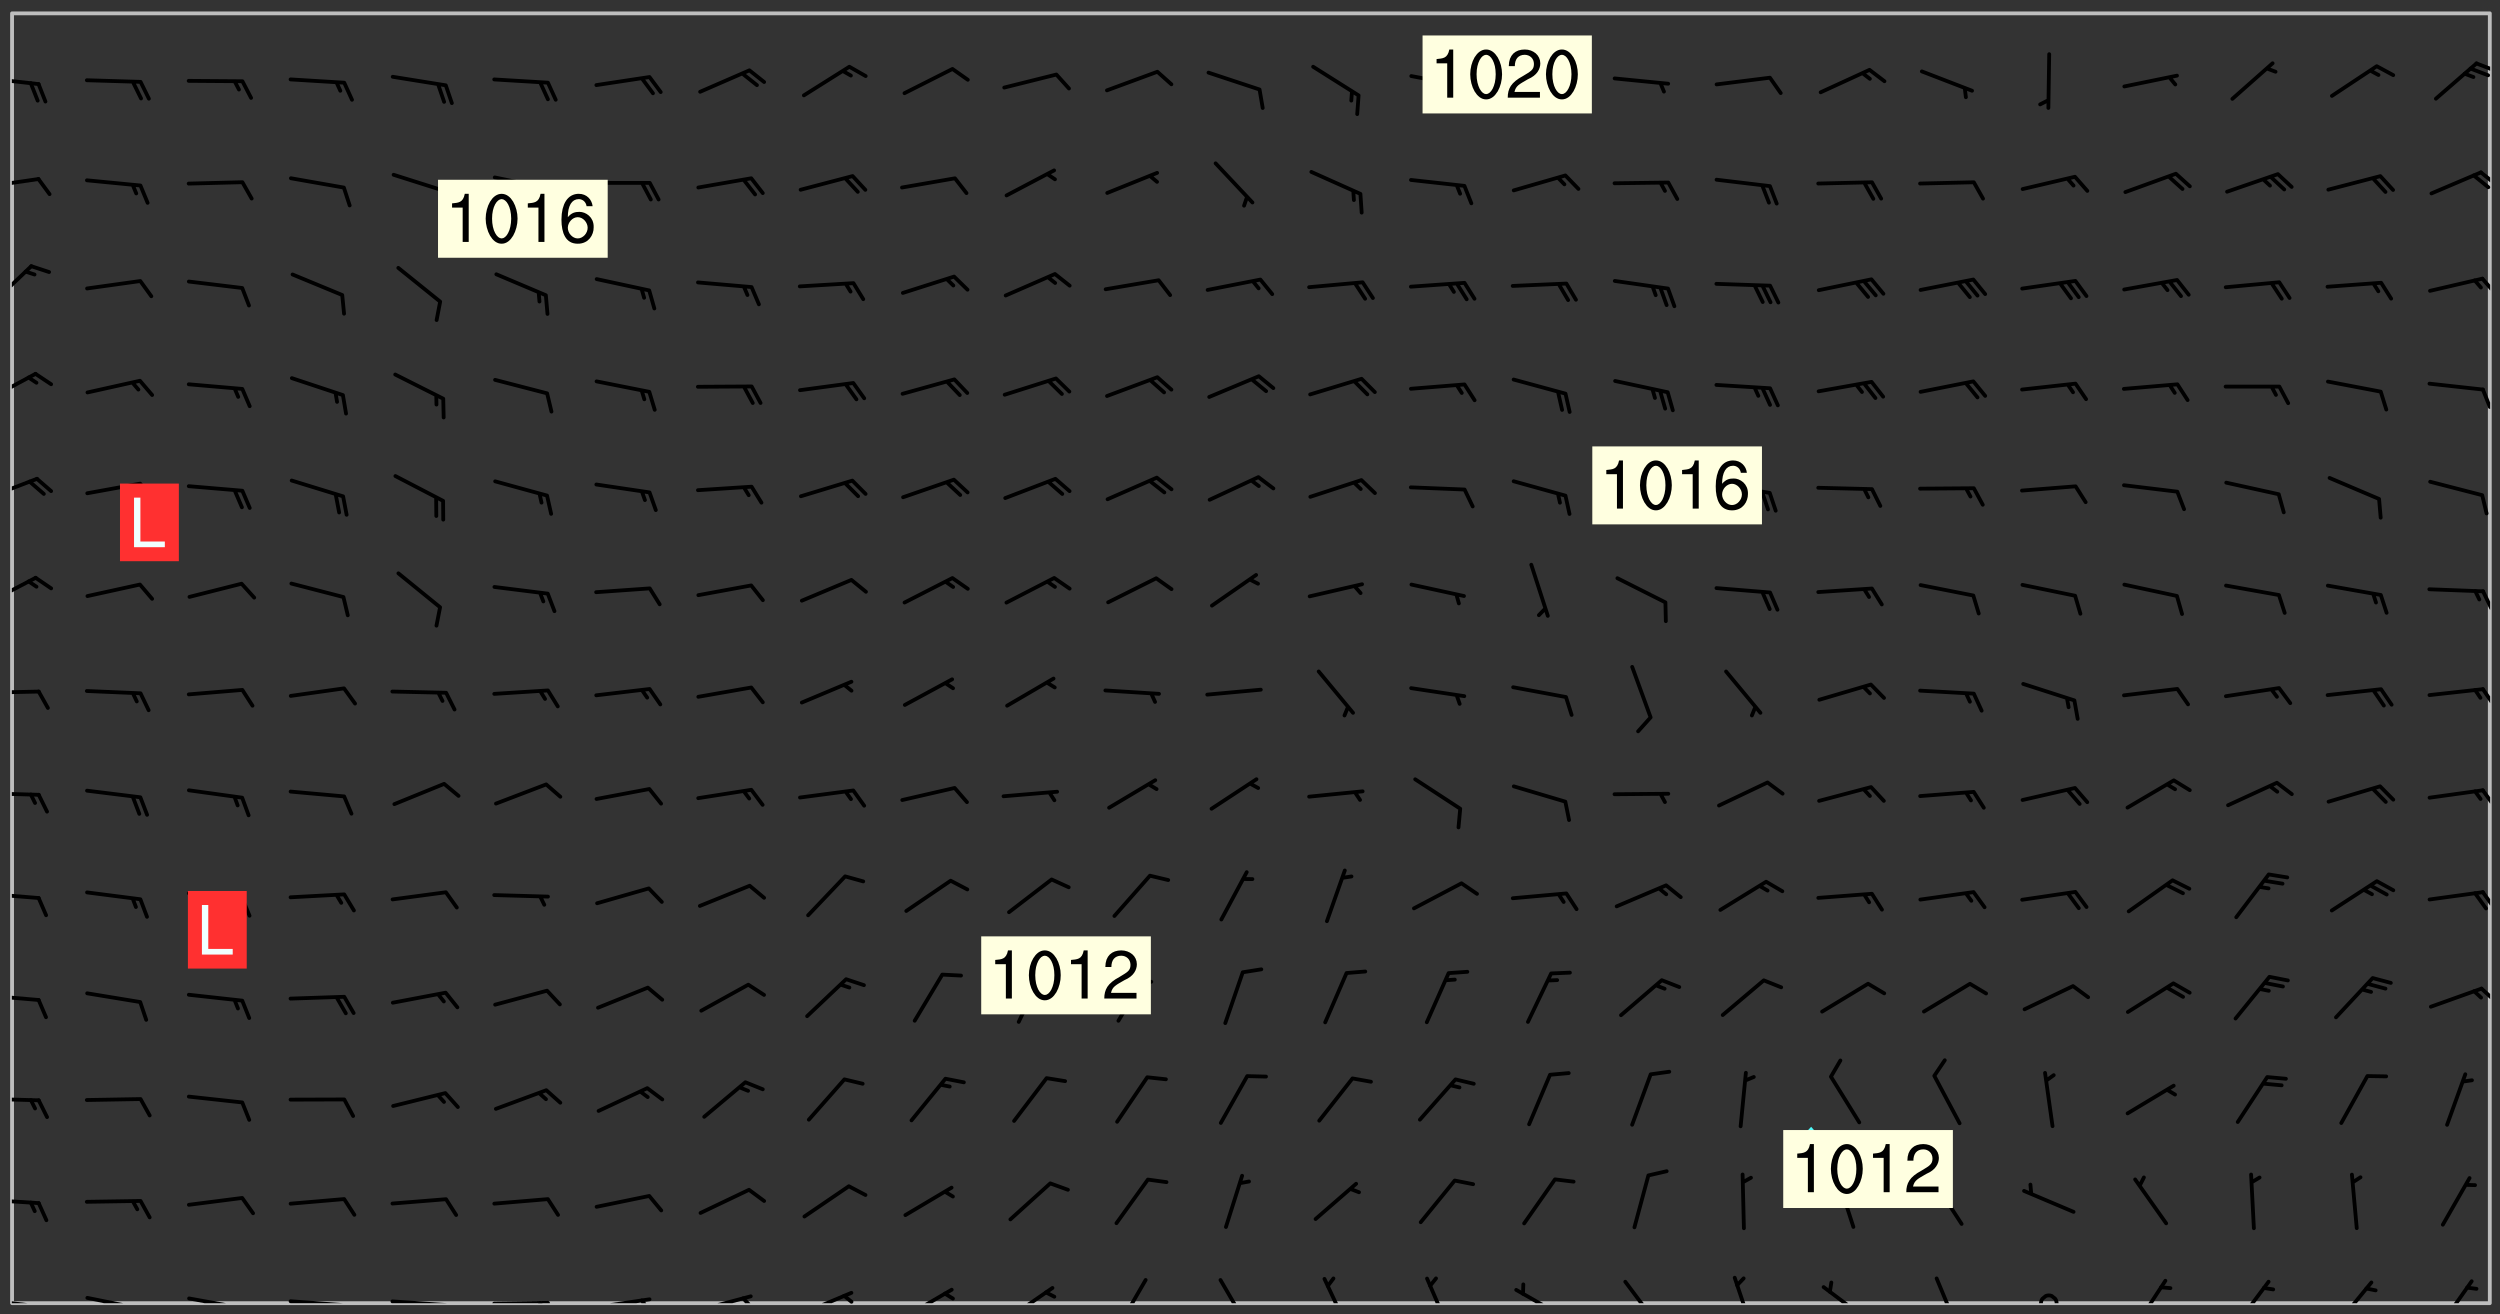 <svg xmlns="http://www.w3.org/2000/svg" role="img" xmlns:xlink="http://www.w3.org/1999/xlink" viewBox="142.45 309.95 326.84 171.84"><rect x="142.45" y="309.95" width="326.84" height="171.84" fill="#333333" stroke="none"/><defs><clipPath id="clip2"><path d="M 144 311.672 L 145 311.672 L 145 480.328 L 144 480.328 Z M 144 311.672"/></clipPath><clipPath id="clip3"><path d="M 144 311.672 L 468 311.672 L 468 480.328 L 144 480.328 Z M 144 311.672"/></clipPath><clipPath id="clip4"><path d="M 467 311.672 L 468 311.672 L 468 480.328 L 467 480.328 Z M 467 311.672"/></clipPath><clipPath id="clip5"><path d="M 144 479 L 148 479 L 148 480.328 L 144 480.328 Z M 144 479"/></clipPath><clipPath id="clip6"><path d="M 147 480 L 149 480 L 149 480.328 L 147 480.328 Z M 147 480"/></clipPath><clipPath id="clip7"><path d="M 146 480 L 148 480 L 148 480.328 L 146 480.328 Z M 146 480"/></clipPath><clipPath id="clip8"><path d="M 153 479 L 162 479 L 162 480.328 L 153 480.328 Z M 153 479"/></clipPath><clipPath id="clip9"><path d="M 160 480 L 162 480 L 162 480.328 L 160 480.328 Z M 160 480"/></clipPath><clipPath id="clip10"><path d="M 159 480 L 161 480 L 161 480.328 L 159 480.328 Z M 159 480"/></clipPath><clipPath id="clip11"><path d="M 166 479 L 175 479 L 175 480.328 L 166 480.328 Z M 166 479"/></clipPath><clipPath id="clip12"><path d="M 173 480 L 176 480 L 176 480.328 L 173 480.328 Z M 173 480"/></clipPath><clipPath id="clip13"><path d="M 180 479 L 188 479 L 188 480.328 L 180 480.328 Z M 180 479"/></clipPath><clipPath id="clip14"><path d="M 187 480 L 189 480 L 189 480.328 L 187 480.328 Z M 187 480"/></clipPath><clipPath id="clip15"><path d="M 193 479 L 202 479 L 202 480.328 L 193 480.328 Z M 193 479"/></clipPath><clipPath id="clip16"><path d="M 200 480 L 203 480 L 203 480.328 L 200 480.328 Z M 200 480"/></clipPath><clipPath id="clip17"><path d="M 206 480 L 215 480 L 215 480.328 L 206 480.328 Z M 206 480"/></clipPath><clipPath id="clip18"><path d="M 212 480 L 214 480 L 214 480.328 L 212 480.328 Z M 212 480"/></clipPath><clipPath id="clip19"><path d="M 220 479 L 228 479 L 228 480.328 L 220 480.328 Z M 220 479"/></clipPath><clipPath id="clip20"><path d="M 226 479 L 228 479 L 228 480.328 L 226 480.328 Z M 226 479"/></clipPath><clipPath id="clip21"><path d="M 233 479 L 241 479 L 241 480.328 L 233 480.328 Z M 233 479"/></clipPath><clipPath id="clip22"><path d="M 239 479 L 241 479 L 241 480.328 L 239 480.328 Z M 239 479"/></clipPath><clipPath id="clip23"><path d="M 247 478 L 255 478 L 255 480.328 L 247 480.328 Z M 247 478"/></clipPath><clipPath id="clip24"><path d="M 252 479 L 255 479 L 255 480.328 L 252 480.328 Z M 252 479"/></clipPath><clipPath id="clip25"><path d="M 260 478 L 268 478 L 268 480.328 L 260 480.328 Z M 260 478"/></clipPath><clipPath id="clip26"><path d="M 274 478 L 281 478 L 281 480.328 L 274 480.328 Z M 274 478"/></clipPath><clipPath id="clip27"><path d="M 288 477 L 293 477 L 293 480.328 L 288 480.328 Z M 288 477"/></clipPath><clipPath id="clip28"><path d="M 301 477 L 306 477 L 306 480.328 L 301 480.328 Z M 301 477"/></clipPath><clipPath id="clip29"><path d="M 315 476 L 319 476 L 319 480.328 L 315 480.328 Z M 315 476"/></clipPath><clipPath id="clip30"><path d="M 328 476 L 333 476 L 333 480.328 L 328 480.328 Z M 328 476"/></clipPath><clipPath id="clip31"><path d="M 340 478 L 348 478 L 348 480.328 L 340 480.328 Z M 340 478"/></clipPath><clipPath id="clip32"><path d="M 354 477 L 360 477 L 360 480.328 L 354 480.328 Z M 354 477"/></clipPath><clipPath id="clip33"><path d="M 368 476 L 372 476 L 372 480.328 L 368 480.328 Z M 368 476"/></clipPath><clipPath id="clip34"><path d="M 380 477 L 387 477 L 387 480.328 L 380 480.328 Z M 380 477"/></clipPath><clipPath id="clip35"><path d="M 395 476 L 399 476 L 399 480.328 L 395 480.328 Z M 395 476"/></clipPath><clipPath id="clip36"><path d="M 409 479 L 412 479 L 412 480.328 L 409 480.328 Z M 409 479"/></clipPath><clipPath id="clip37"><path d="M 421 477 L 426 477 L 426 480.328 L 421 480.328 Z M 421 477"/></clipPath><clipPath id="clip38"><path d="M 434 477 L 440 477 L 440 480.328 L 434 480.328 Z M 434 477"/></clipPath><clipPath id="clip39"><path d="M 447 477 L 453 477 L 453 480.328 L 447 480.328 Z M 447 477"/></clipPath><clipPath id="clip40"><path d="M 461 477 L 466 477 L 466 480.328 L 461 480.328 Z M 461 477"/></clipPath><clipPath id="clip41"><path d="M 144 466 L 148 466 L 148 468 L 144 468 Z M 144 466"/></clipPath><clipPath id="clip42"><path d="M 144 453 L 148 453 L 148 455 L 144 455 Z M 144 453"/></clipPath><clipPath id="clip43"><path d="M 144 439 L 148 439 L 148 441 L 144 441 Z M 144 439"/></clipPath><clipPath id="clip44"><path d="M 466 438 L 468 438 L 468 442 L 466 442 Z M 466 438"/></clipPath><clipPath id="clip45"><path d="M 144 426 L 148 426 L 148 428 L 144 428 Z M 144 426"/></clipPath><clipPath id="clip46"><path d="M 466 426 L 468 426 L 468 429 L 466 429 Z M 466 426"/></clipPath><clipPath id="clip47"><path d="M 144 413 L 148 413 L 148 415 L 144 415 Z M 144 413"/></clipPath><clipPath id="clip48"><path d="M 466 413 L 468 413 L 468 416 L 466 416 Z M 466 413"/></clipPath><clipPath id="clip49"><path d="M 144 400 L 148 400 L 148 401 L 144 401 Z M 144 400"/></clipPath><clipPath id="clip50"><path d="M 466 399 L 468 399 L 468 403 L 466 403 Z M 466 399"/></clipPath><clipPath id="clip51"><path d="M 144 385 L 148 385 L 148 390 L 144 390 Z M 144 385"/></clipPath><clipPath id="clip52"><path d="M 466 387 L 468 387 L 468 390 L 466 390 Z M 466 387"/></clipPath><clipPath id="clip53"><path d="M 144 372 L 148 372 L 148 376 L 144 376 Z M 144 372"/></clipPath><clipPath id="clip54"><path d="M 144 358 L 148 358 L 148 363 L 144 363 Z M 144 358"/></clipPath><clipPath id="clip55"><path d="M 466 360 L 468 360 L 468 364 L 466 364 Z M 466 360"/></clipPath><clipPath id="clip56"><path d="M 144 344 L 147 344 L 147 350 L 144 350 Z M 144 344"/></clipPath><clipPath id="clip57"><path d="M 466 346 L 468 346 L 468 349 L 466 349 Z M 466 346"/></clipPath><clipPath id="clip58"><path d="M 144 333 L 148 333 L 148 335 L 144 335 Z M 144 333"/></clipPath><clipPath id="clip59"><path d="M 466 332 L 468 332 L 468 335 L 466 335 Z M 466 332"/></clipPath><clipPath id="clip60"><path d="M 465 332 L 468 332 L 468 335 L 465 335 Z M 465 332"/></clipPath><clipPath id="clip61"><path d="M 144 319 L 148 319 L 148 322 L 144 322 Z M 144 319"/></clipPath><clipPath id="clip62"><path d="M 465 317 L 468 317 L 468 320 L 465 320 Z M 465 317"/></clipPath><g id="surface435" clip-path="url(#clip1)"><path fill="#fff" fill-opacity="0" fill-rule="evenodd" d="M 0 0 L 1000 0 L 1000 1000 L 0 1000 Z M 0 0"/><path fill="#d3d3d3" fill-opacity="0" fill-rule="evenodd" d="M162.152 355.867L161.918 356.16 161.977 356.395 162.094 356.566 162.27 356.801 162.562 357.148 162.676 357.207 162.793 357.035 162.852 356.801 163.027 356.625 163.492 356.449 164.191 356.449 164.426 356.742 164.715 357.559 164.773 357.734 164.949 357.965 165.301 358.199 166 358.898 166.172 359.074 166.406 359.422 166.641 359.832 166.93 360.414 167.34 360.879 167.57 361.113 167.805 361.289 167.922 361.52 168.098 361.812 168.27 362.977 168.27 363.211 168.328 363.5 168.387 363.617 168.504 363.734 168.852 364.145 168.969 364.316 169.145 364.492 169.32 364.727 169.438 364.898 169.609 365.25 169.668 365.484 169.902 365.891 170.137 365.832 169.961 366.008 169.902 366.938 169.32 366.938 169.086 366.824 168.738 366.938 168.621 367.055 168.562 367.348 168.504 367.523 168.387 367.695 167.922 367.988 167.863 368.223 167.805 368.336 167.805 368.98 167.863 369.152 167.863 369.562 167.922 369.621 167.922 370.027 167.98 370.434 168.098 370.609 168.156 370.668 168.387 371.309 168.328 371.602 168.328 372.301 168.27 372.883 168.27 373.117 168.211 373.348 168.156 373.699 168.156 375.621 168.211 375.738 168.637 375.738 168.27 375.855 168.246 376.207 169.137 377.375 170.879 377.914 172.219 378.273 172.219 378.812 172.309 379.621 172.844 380.336 174.363 380.605 175.254 380.52 175.344 381.684 175.879 381.863 177.039 381.684 179.094 380.699 180.254 380.336 182.133 380.16 183.828 379.98 183.648 380.699 182.133 380.785 180.883 380.875 180.078 381.145 179.004 381.953 179.273 382.672 179.809 383.57 179.629 384.195 179.363 385.004 179.629 386.082 180.254 386.98 181.059 387.16 182.309 386.98 182.043 387.703 182.141 388.207 182.195 388.5 182.195 388.672 182.254 388.965 182.254 389.371 182.43 389.488 182.781 389.605 183.188 389.605 183.48 389.43 183.594 389.312 183.652 389.195 183.77 388.965 183.828 388.789 184.18 388.324 184.41 388.148 184.586 388.09 184.762 388.148 184.82 388.324 184.938 389.312 184.992 389.781 185.051 389.953 185.168 390.188 185.344 390.246 186.16 390.305 186.449 390.305 186.566 390.539 186.625 390.945 186.684 391.297 186.684 392.402 186.801 392.695 186.918 393.043 187.207 393.742 187.383 394.094 187.965 394.848 188.316 395.023 188.488 395.082 188.957 395.316 189.598 395.781 189.945 396.016 190.238 396.191 190.531 396.246 190.762 396.309 191.578 396.656 191.871 396.832 191.984 397.004 192.336 397.355 192.453 397.531 192.977 398.172 192.977 398.461 193.035 398.812 193.035 399.16 193.094 399.512 193.152 399.801 193.27 399.859 193.441 399.918 193.617 399.918 194.199 400.152 194.375 400.27 194.551 400.559 194.727 400.793 194.84 401.027 195.133 401.258 195.25 401.375 195.25 401.785 195.309 401.84 195.598 402.074 195.832 402.191 195.891 402.309 196.008 402.48 196.066 402.598 196.297 402.832 196.355 403.008 196.59 403.066 196.707 403.125 196.59 403.238 196.531 403.355 196.531 403.473 196.414 403.766 196.297 404.055 196.297 404.637 196.473 404.754 196.59 404.812 196.648 404.93 196.766 405.047 196.879 405.105 197.055 405.453 197.113 405.805 197.172 406.211 197.172 406.387 197.113 406.562 196.996 407.262 196.996 407.434 197.113 407.609 197.406 407.902 197.812 407.902 197.988 408.02 198.105 408.191 198.223 408.484 198.223 408.719 197.695 408.719 197.465 408.484 197.23 408.484 197.055 408.543 196.996 409.242 197.055 409.59 197.172 409.766 197.348 410.176 197.465 410.406 197.754 410.875 197.93 410.93 198.453 410.93 198.688 410.988 199.445 411.629 199.504 411.922 199.504 412.156 199.562 412.215 199.793 412.562 199.793 412.914 199.676 413.086 199.676 413.379 199.969 413.668 200.262 413.844 200.434 413.902 200.727 414.078 201.02 414.195 201.602 414.602 201.891 414.836 202.184 415.012 202.402 415.172 202.418 415.184 202.648 415.359 203.289 415.883 203.465 416.117 203.582 416.293 203.758 416.469 203.871 416.641 203.871 417.281 203.988 417.457 204.457 417.574 205.039 417.691 205.273 417.75 205.504 417.863 205.797 417.98 205.91 418.039 206.496 418.391 206.785 418.562 206.961 418.625 207.137 418.68 207.312 418.738 208.012 419.09 208.301 419.266 208.535 419.32 208.824 419.496 209.059 419.613 209.699 420.02 209.992 420.137 210.164 420.195 210.398 420.254 210.809 420.312 211.039 420.371 211.273 420.488 211.332 420.66 210.922 420.836 211.391 420.895 211.449 421.188 211.562 421.422 211.738 421.477 211.973 421.535 212.148 421.594 212.555 421.711 213.195 421.945 213.312 422.117 213.371 422.352 213.371 422.527 213.312 422.645 213.254 423.051 213.488 423.285 213.605 423.344 213.953 423.461 214.594 423.691 214.77 423.809 215.059 423.926 215.234 424.102 215.469 424.566 216.051 425.672 216.227 425.848 216.574 426.023 216.75 426.141 217.102 426.258 218.148 426.781 218.383 426.84 218.848 426.953 219.141 427.012 219.605 427.188 220.363 427.77 220.598 428.004 220.945 428.469 221.121 428.645 221.41 428.879 222.227 429.578 222.52 429.754 222.809 430.043 223.102 430.219 223.395 430.508 224.09 431.148 224.266 431.324 224.559 431.559 224.848 431.793 225.316 432.082 225.957 432.664 226.305 432.898 226.539 433.191 226.887 433.539 227.238 434.004 228.172 434.996 228.52 435.402 228.637 435.578 228.871 435.637 228.984 435.754 229.629 435.93 229.859 436.043 230.094 436.102 230.387 436.277 230.617 436.395 231.551 437.094 231.957 437.5 232.191 437.676 232.598 437.852 232.832 437.969 233.648 438.316 233.996 438.551 234.23 438.668 234.523 438.957 234.754 439.074 235.512 439.426 235.863 439.598 236.094 439.656 236.387 439.773 236.621 439.832 237.492 440.008 238.309 440.008 238.777 440.238 238.949 440.297 239.824 440.996 240.289 441.113 240.582 441.172 240.758 441.23 240.988 441.289 241.457 441.348 241.805 441.406 242.156 441.465 242.562 441.523 242.855 441.523 243.027 441.582 243.027 441.812 243.203 441.988 243.496 441.988 243.844 442.047 244.195 442.105 244.895 442.223 245.535 442.223 246 441.988 246.293 441.812 246.465 441.695 246.875 441.523 247.164 441.348 248.098 440.883 248.566 440.59 249.09 440.297 249.555 440.125 250.02 439.949 251.07 439.484 251.359 439.367 251.77 439.25 252.059 439.133 252.586 438.957 254.102 438.258 254.684 437.91 254.973 437.852 255.266 437.793 255.613 437.676 256.488 437.445 256.84 437.328 256.953 437.328 257.188 437.27 258.062 437.035 258.297 436.977 259.109 436.977 259.461 436.918 260.277 436.801 260.449 436.742 260.801 436.688 261.094 436.629 261.324 436.57 262.141 436.395 262.316 436.336 262.664 436.336 262.898 436.277 263.363 436.16 264.121 435.988 264.355 435.93 264.703 435.93 265.113 435.812 265.402 435.754 266.688 435.695 266.977 435.695 267.387 435.637 267.617 435.578 267.793 435.578 268.668 435.461 269.074 435.461 269.484 435.344 269.832 435.344 270.184 435.23 271.055 435.172 272.805 435.172 273.852 435.461 274.262 435.578 274.551 435.695 274.902 435.812 275.191 435.93 276.242 436.102 276.531 436.16 276.824 436.16 277.117 436.219 277.289 436.277 277.699 436.336 277.871 436.395 277.988 436.453 278.105 436.453 278.223 436.512 278.574 436.57 278.688 436.57 279.098 436.637 281.02 437.031 282.945 437.426 284.465 437.875 286.16 438.594 288.305 439.398 289.91 438.68 291.34 437.875 292.5 436.797 293.75 436.348 296.785 435.629 298.66 435.27 300.805 433.922 303.039 432.668 305.539 431.41 307.234 430.961 309.02 430.781 310.18 430.512 310.805 431.051 312.145 430.781 312.859 429.793 313.844 428.449 314.289 428.27 315.094 427.91 316.969 427.371 318.754 426.922 320.004 426.652 321.164 426.562 322.863 426.473 324.824 426.203 326.074 426.113 326.613 426.113 327.238 426.023 328.129 426.023 330.273 425.844 332.684 425.664 335.273 425.574 336.969 425.754 338.578 425.844 340.008 426.203 341.168 426.922 343.043 427.91 344.203 429.438 344.469 430.152 345.098 430.242 345.453 431.141 345.988 431.68 346.523 433.207 347.598 433.566 348.133 433.566 347.328 434.102 347.418 435.809 348.133 438.504 349.023 439.309 349.918 440.297 350.633 441.555 352.418 442.094 353.938 441.914 354.293 443.258 355.902 442.453 356.883 441.914 357.152 442.184 357.469 441.969 357.688 441.824 358.488 442.273 358.938 441.914 359.293 441.914 359.828 441.645 360.367 440.926 360.902 440.656 361.527 439.668 362.688 440.117 363.527 440.488 364.922 441.105 366.617 440.926 368.223 440.926 370.008 441.016 370.188 439.309 370.723 437.965 371.527 438.234 372.02 439.082 372.422 439.488 372.332 440.027 372.332 440.387 373.047 440.836 373.758 440.566 375.188 440.566 375.547 441.555 375.992 442.812 376.707 444.156 377.957 444.785 379.652 445.414 380.367 445.234 380.547 444.695 381.527 444.605 381.977 444.965 382.062 446.223 381.797 446.852 381.262 447.031 381.262 447.57 381.977 448.555 382.242 449.094 383.227 450.082 384.027 451.16 383.762 451.52 383.672 452.418 383.047 454.75 382.691 456.816 382.602 458.609 382.422 459.328 382.332 459.867 382.332 461.305 381.352 463.188 380.992 464.895 380.457 465.793 379.652 466.961 379.387 467.5 381.441 468.754 381.527 469.113 381.172 469.652 381.082 469.473 381.082 470.281 381.172 471.719 380.727 472.434 379.652 472.527 379.387 473.242 379.922 474.141 380.727 474.859 381.887 475.668 383.227 475.938 383.672 476.297 383.316 476.746 381.527 476.656 380.277 476.207 379.562 475.488 378.938 475.398 378.762 478.988 378.574 480.297 467.934 480.297 467.934 311.703 412.664 311.703 412.664 360.785 413.426 360.91 416.715 361.453 418.738 364.289 418.738 367.043 421.09 367.375 423.438 367.707 427.488 367.707 426.109 371.867 424.086 372.574 422.062 373.277 421.52 373.621 418.926 375.238 418.738 375.355 416.715 373.277 415.984 370.535 413.312 368.457 411.938 364.957 411.871 364.875 409.914 362.203 412.664 360.785 412.664 311.703 294.422 311.703 294.422 403.117 294.539 403.148 294.672 403.16 294.746 403.234 294.852 403.281 294.941 403.34 295.027 403.398 295.117 403.457 295.414 403.754 295.473 403.844 295.504 403.961 295.531 404.078 295.547 404.215 295.516 404.332 295.457 404.422 295.398 404.508 295.355 404.613 295.309 404.715 295.281 404.836 295.281 404.98 295.457 405.25 295.605 405.398 295.68 405.484 295.754 405.559 295.797 405.664 295.859 405.754 295.918 405.84 295.961 405.945 296.02 406.035 296.066 406.137 296.109 406.242 296.168 406.328 296.285 406.508 296.359 406.582 296.422 406.668 296.48 406.758 296.523 406.863 296.582 406.953 296.641 407.039 296.703 407.129 296.762 407.219 296.805 407.32 296.922 407.5 296.996 407.574 297.055 407.66 297.129 407.734 297.219 407.793 297.324 407.84 297.473 407.84 297.605 407.824 297.738 407.84 297.84 407.793 297.914 407.719 297.961 407.617 297.945 407.484 297.945 407.336 297.898 407.23 297.871 407.113 297.824 407.012 297.797 406.891 297.754 406.789 297.691 406.699 297.648 406.598 297.605 406.492 297.574 406.375 297.559 406.242 297.547 406.105 297.633 406.047 297.691 405.961 297.812 405.93 297.855 406.035 297.871 406.168 297.871 406.285 297.93 406.387 297.988 406.477 298.078 406.535 298.227 406.684 298.285 406.773 298.328 406.879 298.316 406.98 298.402 407.039 298.508 407.086 298.594 407.145 298.684 407.203 298.758 407.277 298.641 407.305 298.535 407.352 298.449 407.41 298.375 407.484 298.316 407.574 298.254 407.66 298.227 407.781 298.18 407.883 298.137 407.988 298.105 408.105 298.094 408.238 298.078 408.371 298.078 408.52 298.105 408.637 298.152 408.742 298.195 408.844 298.254 408.934 298.328 409.008 298.418 409.066 298.492 409.141 298.582 409.199 298.641 409.289 298.684 409.395 298.73 409.496 298.848 409.527 298.98 409.543 299.129 409.543 299.246 409.512 299.352 409.555 299.395 409.66 299.441 409.762 299.469 409.883 299.5 410 299.527 410.117 299.559 410.238 299.586 410.355 299.691 410.398 299.793 410.445 299.926 410.43 300.074 410.578 300.137 410.664 300.211 410.738 300.281 410.812 300.371 410.875 300.477 410.918 300.578 410.961 300.695 410.992 300.832 411.008 300.949 410.977 301.023 410.902 301.051 410.785 301.039 410.652 301.008 410.531 300.98 410.414 301.023 410.309 301.141 410.309 301.23 410.371 301.348 410.398 301.496 410.398 301.629 410.414 301.777 410.414 301.91 410.43 302.043 410.414 302.191 410.414 302.324 410.398 302.457 410.387 302.594 410.398 302.711 410.371 302.844 410.355 303.035 410.297 302.977 410.473 302.961 410.605 302.934 410.727 302.918 410.859 302.859 410.945 302.727 410.961 302.621 411.008 302.516 411.051 302.398 411.082 302.281 411.109 302.016 411.141 301.867 411.141 301.734 411.156 301.66 411.23 301.719 411.316 301.867 411.465 301.984 411.645 302.059 411.715 302.148 411.777 302.238 411.836 302.324 411.895 302.414 411.953 302.516 411.996 302.621 412.059 302.727 412.102 302.812 412.16 302.918 412.207 303.02 412.25 303.199 412.367 303.258 412.457 303.215 412.559 303.168 412.664 303.184 412.797 303.406 413.02 303.465 413.109 303.508 413.211 303.539 413.332 303.582 413.434 303.598 413.566 303.629 413.684 303.641 413.82 303.672 413.938 303.82 414.086 303.922 414.129 304.027 414.172 304.145 414.203 304.277 414.219 304.414 414.234 304.531 414.234 304.648 414.203 304.738 414.145 304.781 414.039 304.828 413.938 304.871 413.832 304.902 413.715 304.914 413.582 304.914 413.434 304.902 413.301 304.887 413.168 304.855 413.051 304.812 412.945 304.766 412.84 304.723 412.738 304.68 412.633 304.664 412.5 304.68 412.367 304.707 412.25 304.738 412.133 304.766 412.012 304.812 411.91 304.902 411.852 304.988 411.789 305.062 411.715 305.152 411.656 305.375 411.434 305.434 411.348 305.508 411.273 305.625 411.094 305.684 411.008 305.684 410.859 305.609 410.785 305.508 410.738 305.402 410.695 305.301 410.652 305.242 410.562 305.195 410.457 305.168 410.34 305.258 410.281 305.375 410.25 305.477 410.207 305.656 410.09 305.805 409.941 305.816 409.809 305.805 409.703 305.715 409.645 305.582 409.66 305.434 409.66 305.301 409.676 305.168 409.66 305.047 409.629 304.961 409.57 304.887 409.496 304.828 409.406 304.766 409.32 304.648 409.141 304.59 409.055 304.621 408.934 304.707 408.875 304.828 408.844 304.887 408.758 304.887 408.637 304.855 408.52 304.797 408.43 304.738 408.344 304.691 408.238 304.664 408.121 304.648 407.988 304.707 407.898 304.781 407.824 304.871 407.766 304.988 407.586 305.062 407.512 305.121 407.426 305.27 407.277 305.391 407.246 305.523 407.23 305.656 407.246 305.73 407.32 305.773 407.426 305.789 407.559 305.758 407.676 305.641 407.707 305.508 407.719 305.359 407.867 305.316 407.973 305.27 408.074 305.242 408.195 305.211 408.312 305.211 408.461 305.242 408.578 305.285 408.684 305.344 408.773 305.418 408.844 305.492 408.918 305.609 408.949 305.73 408.977 305.848 408.949 305.98 408.934 306.098 408.934 306.188 408.992 306.262 409.066 306.309 409.172 306.367 409.258 306.469 409.305 306.602 409.32 306.707 409.363 306.793 409.422 306.781 409.527 306.707 409.602 306.527 409.719 306.469 409.809 306.379 409.867 306.309 409.941 306.234 410.016 306.172 410.105 306.145 410.223 306.129 410.355 306.145 410.488 306.129 410.621 306.129 410.77 306.145 410.902 306.172 411.02 306.203 411.141 306.277 411.215 306.367 411.273 306.453 411.332 306.543 411.391 306.66 411.422 306.66 411.508 306.559 411.555 306.469 411.613 306.203 411.645 306.086 411.672 305.938 411.672 305.832 411.715 305.73 411.762 305.672 411.852 305.609 412.086 305.598 412.219 305.566 412.34 305.551 412.473 305.551 412.766 305.539 412.898 305.551 413.035 305.566 413.168 305.699 413.184 305.832 413.195 305.953 413.227 306.039 413.285 306.113 413.359 306.16 413.465 306.203 413.566 306.219 413.699 306.219 414.145 306.203 414.277 306.203 414.723 306.234 414.988 306.262 415.105 306.277 415.238 306.309 415.355 306.395 415.566 306.426 415.832 306.426 415.98 306.395 416.098 306.367 416.215 306.336 416.336 306.309 416.453 306.277 416.57 306.246 416.691 306.234 416.824 306.219 416.957 306.309 417.016 306.426 416.984 306.527 417 306.574 417.105 306.543 417.371 306.543 417.812 306.5 417.918 306.453 418.023 306.41 418.125 306.367 418.23 306.309 418.316 306.277 418.438 306.234 418.555 306.203 418.672 306.188 418.805 306.203 418.938 306.262 419.027 306.367 419.074 306.453 419.133 306.512 419.219 306.5 419.355 306.469 419.473 306.426 419.574 306.426 420.02 306.41 420.152 306.41 420.301 306.379 420.418 306.336 420.523 306.309 420.641 306.262 420.746 306.219 420.848 306.188 420.969 306.16 421.086 306.129 421.219 306.098 421.336 306.07 421.453 306.027 421.559 305.996 421.676 305.965 421.797 305.953 421.93 305.938 422.062 305.938 422.359 305.965 422.477 305.965 422.625 306.012 423.023 306.039 423.141 306.098 423.23 306.219 423.262 306.367 423.262 306.5 423.246 306.559 423.336 306.559 423.453 306.5 423.543 306.41 423.602 306.309 423.645 306.203 423.691 306.113 423.75 306.027 423.809 305.891 423.824 305.773 423.793 305.641 423.777 305.539 423.824 305.477 423.91 305.465 424.047 305.449 424.18 305.418 424.297 305.391 424.414 305.375 424.547 305.344 424.668 305.344 424.965 305.359 425.098 305.391 425.215 305.391 425.363 305.402 425.496 305.402 425.645 305.375 425.762 305.328 425.863 305.301 425.984 305.27 426.102 305.211 426.191 305.137 426.266 305.035 426.309 304.93 426.355 304.812 426.383 304.691 426.414 304.59 426.367 304.648 426.281 304.754 426.234 304.781 426.117 304.812 426 304.84 425.879 304.871 425.762 304.871 425.613 304.887 425.48 304.855 425.363 304.812 425.258 304.707 425.273 304.633 425.348 304.531 425.391 304.441 425.453 304.367 425.527 304.324 425.629 304.309 425.762 304.277 425.879 304.25 426 304.219 426.117 304.191 426.234 304.16 426.355 304.133 426.473 304.102 426.59 304.059 426.695 303.969 426.754 303.879 426.754 303.762 426.723 303.73 426.637 303.746 426.5 303.715 426.383 303.715 426.234 303.703 426.102 303.703 425.953 303.641 425.719 303.613 425.598 303.57 425.496 303.523 425.391 303.465 425.305 303.406 425.215 303.363 425.109 303.301 425.023 303.152 424.875 303.082 424.801 302.977 424.754 302.871 424.711 302.77 424.668 302.473 424.371 302.383 424.297 302.297 424.238 302.191 424.195 302.102 424.133 302.016 424.074 301.91 424.031 301.82 423.973 301.734 423.91 301.66 423.84 301.555 423.793 301.469 423.734 301.363 423.691 301.273 423.629 301.172 423.586 301.066 423.543 300.98 423.484 300.875 423.438 300.77 423.395 300.668 423.348 300.578 423.289 300.477 423.246 300.371 423.203 300.281 423.141 300.164 423.113 300.031 423.098 299.898 423.113 299.75 423.113 299.617 423.129 299.5 423.098 299.41 423.039 299.336 422.965 299.246 422.906 299.145 422.859 298.996 422.859 298.875 422.832 298.773 422.789 298.699 422.715 298.582 422.535 298.492 422.477 298.391 422.434 298.301 422.371 298.195 422.328 298.105 422.27 298.02 422.211 297.914 422.164 297.855 422.078 297.797 421.988 297.754 421.883 297.707 421.781 297.633 421.707 297.547 421.648 297.473 421.574 297.383 421.516 297.16 421.293 297.117 421.188 297.086 420.922 297.191 420.879 297.336 420.879 297.441 420.922 297.516 420.996 297.605 421.055 297.691 421.113 297.797 421.16 297.887 421.219 298.035 421.367 298.105 421.441 298.254 421.59 298.316 421.676 298.391 421.75 298.477 421.809 298.551 421.883 298.641 421.945 298.73 422.004 298.816 422.062 299.086 422.238 299.188 422.285 299.293 422.328 299.395 422.371 299.441 422.297 299.5 422.211 299.574 422.137 299.645 422.062 299.75 422.105 299.824 422.18 299.883 422.27 299.926 422.371 299.973 422.477 300.016 422.582 300.137 422.609 300.254 422.582 300.328 422.492 300.371 422.387 300.43 422.297 300.504 422.223 300.609 422.18 300.727 422.152 300.859 422.164 300.949 422.223 301.098 422.371 301.156 422.461 301.199 422.566 301.246 422.668 301.289 422.773 301.332 422.875 301.438 422.922 301.543 422.965 301.676 422.98 301.762 422.922 301.82 422.832 301.895 422.758 302 422.715 302.117 422.742 302.223 422.789 302.324 422.832 302.43 422.875 302.531 422.922 302.711 423.039 302.711 423.156 302.695 423.289 302.711 423.422 302.727 423.559 302.785 423.645 302.887 423.691 303.008 423.719 303.125 423.75 303.273 423.75 303.391 423.719 303.449 423.629 303.629 423.512 303.688 423.422 303.762 423.348 303.82 423.262 303.938 423.082 304.117 422.965 304.234 422.996 304.324 423.055 304.367 423.129 304.352 423.262 304.352 423.379 304.441 423.438 304.59 423.438 304.723 423.422 304.855 423.41 305.121 423.379 305.227 423.336 305.344 423.305 305.465 423.277 305.539 423.203 305.609 423.129 305.672 423.039 305.656 422.934 305.609 422.832 305.508 422.789 305.402 422.773 305.285 422.801 305.02 422.832 304.871 422.832 304.797 422.758 304.707 422.699 304.59 422.668 304.473 422.641 304.34 422.625 304.191 422.625 304.059 422.641 303.762 422.641 303.656 422.594 303.508 422.445 303.465 422.344 303.406 422.254 303.629 422.031 303.715 421.973 303.82 421.93 303.938 421.898 304.07 421.883 304.203 421.898 304.34 421.914 304.441 421.957 304.574 421.945 304.664 421.883 304.766 421.84 304.828 421.75 304.781 421.648 304.691 421.59 304.574 421.559 304.473 421.516 304.414 421.426 304.352 421.336 304.352 421.219 304.367 421.086 304.473 421.039 304.547 420.969 304.547 420.848 304.457 420.789 304.426 420.672 304.516 420.613 304.59 420.539 304.633 420.434 304.691 420.344 304.738 420.242 304.754 420.109 304.754 419.961 304.707 419.855 304.664 419.754 304.574 419.695 304.441 419.68 304.34 419.637 304.203 419.621 304.086 419.59 303.641 419.59 303.508 419.574 303.375 419.562 303.242 419.547 303.125 419.516 302.977 419.516 302.844 419.5 302.711 419.488 302.445 419.457 302.324 419.414 302.238 419.355 302.164 419.281 302.164 419.133 302.176 419 302.281 418.953 302.383 418.91 302.516 418.895 302.668 418.895 302.801 418.879 303.094 418.879 303.215 418.91 303.316 418.953 303.406 419.012 303.641 419.074 303.762 419.027 303.852 418.969 303.953 418.926 304.086 418.91 304.191 418.953 304.293 419 304.426 419.012 304.547 418.984 304.691 418.984 304.812 418.953 304.93 418.926 305.035 418.879 305.109 418.805 305.195 418.746 305.344 418.598 305.402 418.512 305.449 418.406 305.477 418.289 305.492 418.184 305.391 418.141 305.301 418.082 305.184 418.051 305.078 418.008 304.988 417.945 304.914 417.859 304.84 417.785 304.738 417.742 304.633 417.695 304.531 417.652 304.473 417.562 304.426 417.461 304.34 417.25 304.277 417.164 304.219 417.074 304.145 417 304.059 416.941 303.789 416.941 303.672 416.973 303.582 417.031 303.48 417.074 303.348 417.09 303.242 417.074 303.215 416.957 303.152 416.867 303.035 416.836 302.934 416.793 302.785 416.645 302.754 416.527 302.738 416.422 302.812 416.348 302.992 416.23 303.109 416.203 303.227 416.172 303.363 416.188 303.465 416.23 303.57 416.273 303.672 416.32 303.777 416.363 303.895 416.395 304.027 416.41 304.145 416.438 304.277 416.453 304.383 416.438 304.473 416.379 304.398 416.305 304.293 416.262 304.219 416.188 304.145 416.098 303.996 415.949 303.91 415.891 303.82 415.832 303.746 415.758 303.656 415.699 303.555 415.652 303.434 415.625 303.332 415.578 303.227 415.535 303.109 415.504 303.008 415.461 302.887 415.43 302.738 415.43 302.621 415.461 302.516 415.504 302.43 415.566 302.25 415.684 302.164 415.742 302.074 415.801 301.969 415.848 301.883 415.906 301.777 415.949 301.676 415.992 301.57 416.039 301.496 416.113 301.438 416.203 301.379 416.289 301.332 416.395 301.273 416.48 301.199 416.555 301.066 416.543 300.949 416.512 300.832 416.512 300.758 416.586 300.668 416.645 300.594 416.719 300.504 416.777 300.418 416.836 300.312 416.883 300.211 416.926 300.074 416.941 299.973 416.898 299.824 416.75 299.719 416.703 299.633 416.703 299.527 416.75 299.426 416.793 299.305 416.824 299.188 416.793 299.113 416.719 299.113 416.602 299.145 416.48 299.219 416.41 299.277 416.32 299.352 416.246 299.469 416.215 299.574 416.172 299.867 416.172 300 416.156 300.137 416.141 300.238 416.098 300.328 416.039 300.43 415.992 300.52 415.934 300.652 415.922 300.742 415.98 300.875 415.992 300.965 415.934 301.051 415.875 301.156 415.832 301.246 415.773 301.332 415.711 301.422 415.652 301.57 415.504 301.629 415.418 301.688 415.328 301.793 415.285 301.926 415.27 302.043 415.297 302.164 415.328 302.223 415.27 302.281 415.18 302.312 414.914 302.34 414.797 302.445 414.809 302.578 414.824 302.68 414.781 302.77 414.723 302.828 414.633 302.902 414.559 302.961 414.469 303.008 414.367 303.02 414.234 303.008 414.102 302.961 413.996 302.812 413.848 302.754 413.758 302.695 413.672 302.652 413.566 302.652 413.121 302.668 412.988 302.668 412.84 302.68 412.707 302.621 412.648 302.531 412.707 302.43 412.664 302.25 412.547 302.164 412.488 302.102 412.398 302.043 412.309 301.969 412.234 301.883 412.176 301.762 412.207 301.66 412.219 301.555 412.266 301.469 412.324 301.363 412.367 301.215 412.516 301.125 412.574 301.039 412.633 300.949 412.695 300.844 412.738 300.711 412.754 300.711 412.633 300.816 412.59 300.934 412.559 301.008 412.488 301.051 412.383 301.051 412.234 301.023 412.117 300.875 411.969 300.742 411.953 300.594 411.953 300.477 411.984 300.371 412.027 300.27 412.07 300.18 412.133 300.062 412.16 299.988 412.086 300 411.953 299.957 411.852 299.914 411.746 299.824 411.688 299.707 411.715 299.586 411.746 299.469 411.777 299.367 411.82 299.246 411.852 299.145 411.895 299.039 411.938 298.949 411.996 298.848 412.012 298.848 411.895 298.863 411.762 298.805 411.672 298.73 411.715 298.582 411.863 298.523 411.953 298.449 412.027 298.402 412.133 298.359 412.234 298.285 412.309 298.227 412.398 298.152 412.473 298.094 412.559 298.02 412.633 297.93 412.695 297.855 412.766 297.781 412.84 297.68 412.855 297.547 412.871 297.441 412.828 297.441 412.707 297.59 412.559 297.633 412.457 297.691 412.367 297.738 412.266 297.781 412.16 297.84 412.07 297.871 411.953 297.914 411.852 297.945 411.73 297.973 411.613 298.02 411.508 298.062 411.406 298.105 411.301 298.18 411.23 298.27 411.168 298.359 411.109 298.461 411.066 298.758 411.066 299.023 411.035 299.129 410.992 299.055 410.918 298.938 410.887 298.832 410.844 298.742 410.785 298.641 410.738 298.551 410.68 298.449 410.637 298.344 410.594 298.254 410.531 298.168 410.473 298.062 410.43 297.961 410.387 297.84 410.355 297.723 410.324 297.621 410.281 297.5 410.25 297.398 410.207 297.309 410.148 297.266 410.043 297.25 409.91 297.352 409.867 297.484 409.852 297.621 409.867 297.754 409.852 297.855 409.809 297.914 409.719 297.93 409.613 297.84 409.555 297.766 409.48 297.664 409.438 297.574 409.379 297.426 409.23 297.383 409.125 297.367 408.992 297.367 408.699 297.309 408.609 297.219 408.551 297.145 408.477 297.102 408.371 297.07 408.254 297.012 408.164 296.938 408.09 296.82 408.062 296.746 407.988 296.656 407.93 296.566 407.867 296.48 407.809 296.406 407.734 296.348 407.648 296.301 407.543 296.215 407.484 296.066 407.336 295.871 407.277 295.738 407.293 295.637 407.336 295.562 407.41 295.516 407.512 295.473 407.617 295.414 407.707 295.355 407.793 295.059 408.09 294.969 408.148 294.883 408.148 294.82 408.062 294.777 407.957 294.809 407.84 294.867 407.75 294.895 407.633 294.883 407.5 294.793 407.438 294.688 407.484 294.57 407.512 294.453 407.543 294.184 407.719 294.082 407.766 293.965 407.793 293.859 407.84 293.77 407.898 293.668 407.941 293.609 407.855 293.562 407.75 293.578 407.617 293.625 407.512 293.695 407.438 293.77 407.367 293.828 407.277 293.828 407.129 293.785 407.023 293.547 407.023 293.445 407.07 293.414 407.188 293.387 407.305 293.355 407.426 293.281 407.469 293.148 407.484 293.074 407.438 293.031 407.336 292.988 407.23 292.941 407.129 292.898 407.023 292.777 407.055 292.676 407.098 292.543 407.113 292.426 407.145 292.32 407.188 292.23 407.246 292.129 407.293 292.008 407.32 291.875 407.336 291.773 407.293 291.715 407.203 291.668 407.098 291.625 406.996 291.582 406.891 291.582 406.773 291.641 406.684 291.727 406.625 291.906 406.508 292.008 406.461 292.113 406.418 292.219 406.359 292.32 406.316 292.41 406.254 292.512 406.211 292.617 406.152 292.719 406.105 292.809 406.047 292.914 406.004 293.016 405.961 293.105 405.898 293.207 405.855 293.344 405.84 293.461 405.871 293.562 405.914 293.684 405.945 293.785 405.988 293.891 406.035 293.992 406.078 294.098 406.121 294.199 406.168 294.305 406.211 294.406 406.254 294.512 406.301 294.598 406.359 294.703 406.402 294.82 406.434 294.926 406.477 295.027 406.523 295.117 406.582 295.223 406.625 295.324 406.668 295.43 406.715 295.547 406.742 295.648 406.789 295.77 406.816 295.918 406.816 296.004 406.758 296.02 406.656 296.078 406.566 296.051 406.449 295.977 406.375 295.859 406.195 295.785 406.121 295.695 406.047 295.516 405.93 295.43 405.871 295.324 405.828 295.223 405.781 294.953 405.605 294.895 405.516 294.82 405.441 294.762 405.352 294.719 405.25 294.688 405.133 294.672 404.996 294.672 404.434 294.66 404.301 294.645 404.168 294.613 404.051 294.598 403.918 294.586 403.785 294.555 403.664 294.332 403.441 294.273 403.355 294.258 403.25 294.289 403.133 294.422 403.117 294.422 311.703 172.992 311.703 172.992 313.156 172.934 313.391 172.582 314.441 172.41 314.965 172.293 315.312 172.117 315.723 172 315.895 171.766 316.188 171.535 316.246 171.184 316.246 171.066 316.305 170.836 316.711 170.836 317.004 170.953 317.18 171.184 317.41 171.301 317.645 171.941 318.402 172.234 318.867 172.41 319.102 172.641 319.453 172.875 319.801 173.516 320.617 173.691 321.082 173.863 321.492 173.98 322.188 174.156 322.656 174.273 324.055 174.332 324.52 174.332 325.395 174.449 326.441 174.449 331.223 174.391 331.688 174.039 332.969 173.863 333.492 173.75 333.902 173.398 334.832 172.934 336 172.699 336.582 172.582 336.758 172.41 337.105 172.234 337.512 171.883 338.328 171.824 338.621 171.711 338.914 171.594 339.203 171.535 339.379 171.418 340.254 171.359 340.66 171.301 340.777 171.242 340.953 171.184 341.125 170.953 341.652 170.836 341.824 170.836 342.059 170.719 342.293 170.66 342.465 170.484 343.051 170.484 343.34 170.426 343.516 170.426 343.809 170.367 343.922 170.309 344.449 170.309 344.621 170.254 344.855 170.254 347.477 170.078 348.293 169.961 348.469 169.785 348.703 169.668 348.875 169.555 349.109 168.969 350.043 168.738 350.332 168.445 350.797 168.27 351.031 167.98 351.383 167.629 352.082 167.516 352.312 167.34 352.723 167.164 352.953 166.758 353.48 165.941 354.18 165.648 354.352 165.359 354.586 165.184 354.703 165.008 354.879 164.484 355.285 163.957 355.461 163.785 355.637 163.551 355.691 162.91 355.867 162.152 355.867M174.363 386.891L173.289 387.34 173.648 388.234 174.898 387.52 175.344 386.98 174.363 386.891"/><path fill="#d3d3d3" fill-opacity="0" fill-rule="evenodd" d="M201.508 416.598L200.613 416.598 201.062 417.227 202.043 417.586 202.848 417.496 203.293 416.508 203.117 416.598 202.402 416.242 201.508 416.598M356.129 475.668L356.07 475.145 356.07 474.852 356.184 474.559 356.242 474.328 356.711 473.859 356.824 473.859 356.941 473.746 357.059 473.688 357.234 473.688 357.469 473.629 357.816 473.629 358.051 473.688 358.168 473.746 358.398 473.918 358.457 474.094 358.574 474.676 358.574 474.969 358.457 475.145 358.285 475.434 358.109 475.609 357.582 476.133 357.352 476.367 357.234 476.426 357.059 476.426 356.941 476.367 356.535 476.074 356.359 475.957 356.242 475.898 356.184 475.785 356.129 475.668M362.77 464.711L362.711 464.539 362.711 463.43 362.77 463.258 362.945 463.199 363.117 463.141 363.293 463.141 363.527 463.082 363.645 463.141 363.703 463.84 363.645 464.012 363.527 464.188 363.41 464.246 363.176 464.77 363.062 464.828 362.828 464.828 362.77 464.711M372.383 450.32L372.266 450.145 372.266 449.445 372.559 448.57 372.676 448.398 372.852 448.047 372.965 447.816 373.082 447.523 373.434 446.766 373.551 446.535 373.723 446.301 373.898 446.301 374.016 446.242 374.656 446.242 374.773 446.301 375.008 446.535 375.18 446.648 375.531 446.941 375.648 447.059 375.762 447.234 375.762 447.348 375.879 447.406 375.996 447.523 375.996 448.223 375.938 448.398 375.938 448.629 375.879 448.805 375.531 449.855 375.414 450.086 375.297 450.32 375.18 450.379 374.949 450.613 374.309 450.902 373.434 450.902 373.023 450.785 372.383 450.32"/><path fill="none" stroke="#bebebe" stroke-linecap="round" stroke-linejoin="round" stroke-miterlimit="10" stroke-width=".5" d="M 431.957 354.305 L 108.027 354.305 L 108.027 185.68 L 431.957 185.68 L 431.957 354.305" transform="matrix(1 0 0 -1 36 666)"/><g clip-path="url(#clip2)"><path fill="#fff" fill-opacity="0" fill-rule="evenodd" d="M 144 475.891 L 144 480.328 L 144.004 480.328 L 144 480.328 L 144 311.672 L 144.004 311.672 L 144 311.672 L 144 475.891"/></g><g clip-path="url(#clip3)"><path fill="#fff" fill-opacity="0" fill-rule="evenodd" d="M 144.004 480.328 L 144.004 311.672 L 379.234 311.672 L 379.234 457.262 L 378.41 458.137 L 379.234 459.129 L 379.996 458.137 L 379.234 457.262 L 379.234 311.672 L 467.996 311.672 L 467.996 480.328 L 144.004 480.328"/></g><path fill="#50fcfc" fill-rule="evenodd" d="M 379.234 459.129 L 378.41 458.137 L 379.234 457.262 L 379.996 458.137 L 379.234 459.129"/><g clip-path="url(#clip4)"><path fill="#fff" fill-opacity="0" fill-rule="evenodd" d="M 467.996 480.328 L 468 480.328 L 468 311.672 L 467.996 311.672 L 468 311.672 L 468 480.328 L 467.996 480.328"/></g><g clip-path="url(#clip5)"><path fill="none" stroke="#000" stroke-linecap="round" stroke-linejoin="round" stroke-miterlimit="10" stroke-width=".5" d="M 111.488 185.25 L 104.512 186.094" transform="matrix(1 0 0 -1 36 666)"/></g><g clip-path="url(#clip6)"><path fill="none" stroke="#000" stroke-linecap="round" stroke-linejoin="round" stroke-miterlimit="10" stroke-width=".5" d="M 111.488 185.25 L 112.371 182.961" transform="matrix(1 0 0 -1 36 666)"/></g><g clip-path="url(#clip7)"><path fill="none" stroke="#000" stroke-linecap="round" stroke-linejoin="round" stroke-miterlimit="10" stroke-width=".5" d="M 110.473 185.371 L 110.914 184.227" transform="matrix(1 0 0 -1 36 666)"/></g><g clip-path="url(#clip8)"><path fill="none" stroke="#000" stroke-linecap="round" stroke-linejoin="round" stroke-miterlimit="10" stroke-width=".5" d="M 124.758 184.973 L 117.871 186.371" transform="matrix(1 0 0 -1 36 666)"/></g><g clip-path="url(#clip9)"><path fill="none" stroke="#000" stroke-linecap="round" stroke-linejoin="round" stroke-miterlimit="10" stroke-width=".5" d="M 124.758 184.973 L 125.457 182.621" transform="matrix(1 0 0 -1 36 666)"/></g><g clip-path="url(#clip10)"><path fill="none" stroke="#000" stroke-linecap="round" stroke-linejoin="round" stroke-miterlimit="10" stroke-width=".5" d="M 123.758 185.176 L 124.105 184" transform="matrix(1 0 0 -1 36 666)"/></g><g clip-path="url(#clip11)"><path fill="none" stroke="#000" stroke-linecap="round" stroke-linejoin="round" stroke-miterlimit="10" stroke-width=".5" d="M 138.086 185.043 L 131.172 186.297" transform="matrix(1 0 0 -1 36 666)"/></g><g clip-path="url(#clip12)"><path fill="none" stroke="#000" stroke-linecap="round" stroke-linejoin="round" stroke-miterlimit="10" stroke-width=".5" d="M 138.086 185.043 L 138.836 182.707" transform="matrix(1 0 0 -1 36 666)"/></g><g clip-path="url(#clip13)"><path fill="none" stroke="#000" stroke-linecap="round" stroke-linejoin="round" stroke-miterlimit="10" stroke-width=".5" d="M 151.449 185.414 L 144.441 185.93" transform="matrix(1 0 0 -1 36 666)"/></g><g clip-path="url(#clip14)"><path fill="none" stroke="#000" stroke-linecap="round" stroke-linejoin="round" stroke-miterlimit="10" stroke-width=".5" d="M 151.449 185.414 L 152.438 183.168" transform="matrix(1 0 0 -1 36 666)"/></g><g clip-path="url(#clip15)"><path fill="none" stroke="#000" stroke-linecap="round" stroke-linejoin="round" stroke-miterlimit="10" stroke-width=".5" d="M 164.766 185.434 L 157.754 185.91" transform="matrix(1 0 0 -1 36 666)"/></g><g clip-path="url(#clip16)"><path fill="none" stroke="#000" stroke-linecap="round" stroke-linejoin="round" stroke-miterlimit="10" stroke-width=".5" d="M 164.766 185.434 L 165.77 183.195" transform="matrix(1 0 0 -1 36 666)"/></g><g clip-path="url(#clip17)"><path fill="none" stroke="#000" stroke-linecap="round" stroke-linejoin="round" stroke-miterlimit="10" stroke-width=".5" d="M 178.09 185.719 L 171.062 185.625" transform="matrix(1 0 0 -1 36 666)"/></g><g clip-path="url(#clip18)"><path fill="none" stroke="#000" stroke-linecap="round" stroke-linejoin="round" stroke-miterlimit="10" stroke-width=".5" d="M 177.066 185.703 L 177.656 184.629" transform="matrix(1 0 0 -1 36 666)"/></g><g clip-path="url(#clip19)"><path fill="none" stroke="#000" stroke-linecap="round" stroke-linejoin="round" stroke-miterlimit="10" stroke-width=".5" d="M 191.367 186.184 L 184.414 185.16" transform="matrix(1 0 0 -1 36 666)"/></g><g clip-path="url(#clip20)"><path fill="none" stroke="#000" stroke-linecap="round" stroke-linejoin="round" stroke-miterlimit="10" stroke-width=".5" d="M 190.355 186.035 L 191.082 185.047" transform="matrix(1 0 0 -1 36 666)"/></g><g clip-path="url(#clip21)"><path fill="none" stroke="#000" stroke-linecap="round" stroke-linejoin="round" stroke-miterlimit="10" stroke-width=".5" d="M 204.602 186.574 L 197.809 184.77" transform="matrix(1 0 0 -1 36 666)"/></g><g clip-path="url(#clip22)"><path fill="none" stroke="#000" stroke-linecap="round" stroke-linejoin="round" stroke-miterlimit="10" stroke-width=".5" d="M 203.613 186.312 L 204.449 185.414" transform="matrix(1 0 0 -1 36 666)"/></g><g clip-path="url(#clip23)"><path fill="none" stroke="#000" stroke-linecap="round" stroke-linejoin="round" stroke-miterlimit="10" stroke-width=".5" d="M 217.758 187.031 L 211.281 184.309" transform="matrix(1 0 0 -1 36 666)"/></g><g clip-path="url(#clip24)"><path fill="none" stroke="#000" stroke-linecap="round" stroke-linejoin="round" stroke-miterlimit="10" stroke-width=".5" d="M 216.816 186.637 L 217.77 185.863" transform="matrix(1 0 0 -1 36 666)"/></g><g clip-path="url(#clip25)"><path fill="none" stroke="#000" stroke-linecap="round" stroke-linejoin="round" stroke-miterlimit="10" stroke-width=".5" d="M 230.871 187.438 L 224.801 183.902" transform="matrix(1 0 0 -1 36 666)"/></g><path fill="none" stroke="#000" stroke-linecap="round" stroke-linejoin="round" stroke-miterlimit="10" stroke-width=".5" d="M 229.988 186.926 L 231.031 186.277" transform="matrix(1 0 0 -1 36 666)"/><g clip-path="url(#clip26)"><path fill="none" stroke="#000" stroke-linecap="round" stroke-linejoin="round" stroke-miterlimit="10" stroke-width=".5" d="M 244.043 187.668 L 238.262 183.672" transform="matrix(1 0 0 -1 36 666)"/></g><path fill="none" stroke="#000" stroke-linecap="round" stroke-linejoin="round" stroke-miterlimit="10" stroke-width=".5" d="M 243.199 187.086 L 244.289 186.523" transform="matrix(1 0 0 -1 36 666)"/><g clip-path="url(#clip27)"><path fill="none" stroke="#000" stroke-linecap="round" stroke-linejoin="round" stroke-miterlimit="10" stroke-width=".5" d="M 256.227 188.711 L 252.703 182.629" transform="matrix(1 0 0 -1 36 666)"/></g><g clip-path="url(#clip28)"><path fill="none" stroke="#000" stroke-linecap="round" stroke-linejoin="round" stroke-miterlimit="10" stroke-width=".5" d="M 266.012 188.707 L 269.547 182.633" transform="matrix(1 0 0 -1 36 666)"/></g><g clip-path="url(#clip29)"><path fill="none" stroke="#000" stroke-linecap="round" stroke-linejoin="round" stroke-miterlimit="10" stroke-width=".5" d="M 279.605 188.852 L 282.586 182.488" transform="matrix(1 0 0 -1 36 666)"/></g><path fill="none" stroke="#000" stroke-linecap="round" stroke-linejoin="round" stroke-miterlimit="10" stroke-width=".5" d="M 280.039 187.926 L 280.777 188.91" transform="matrix(1 0 0 -1 36 666)"/><g clip-path="url(#clip30)"><path fill="none" stroke="#000" stroke-linecap="round" stroke-linejoin="round" stroke-miterlimit="10" stroke-width=".5" d="M 293.016 188.895 L 295.809 182.445" transform="matrix(1 0 0 -1 36 666)"/></g><path fill="none" stroke="#000" stroke-linecap="round" stroke-linejoin="round" stroke-miterlimit="10" stroke-width=".5" d="M 293.422 187.957 L 294.188 188.918" transform="matrix(1 0 0 -1 36 666)"/><g clip-path="url(#clip31)"><path fill="none" stroke="#000" stroke-linecap="round" stroke-linejoin="round" stroke-miterlimit="10" stroke-width=".5" d="M 304.676 187.414 L 310.777 183.93" transform="matrix(1 0 0 -1 36 666)"/></g><path fill="none" stroke="#000" stroke-linecap="round" stroke-linejoin="round" stroke-miterlimit="10" stroke-width=".5" d="M 305.562 186.906 L 305.602 188.133" transform="matrix(1 0 0 -1 36 666)"/><g clip-path="url(#clip32)"><path fill="none" stroke="#000" stroke-linecap="round" stroke-linejoin="round" stroke-miterlimit="10" stroke-width=".5" d="M 318.934 188.48 L 323.148 182.859" transform="matrix(1 0 0 -1 36 666)"/></g><g clip-path="url(#clip33)"><path fill="none" stroke="#000" stroke-linecap="round" stroke-linejoin="round" stroke-miterlimit="10" stroke-width=".5" d="M 333.238 189.004 L 335.473 182.34" transform="matrix(1 0 0 -1 36 666)"/></g><path fill="none" stroke="#000" stroke-linecap="round" stroke-linejoin="round" stroke-miterlimit="10" stroke-width=".5" d="M 333.562 188.031 L 334.406 188.922" transform="matrix(1 0 0 -1 36 666)"/><g clip-path="url(#clip34)"><path fill="none" stroke="#000" stroke-linecap="round" stroke-linejoin="round" stroke-miterlimit="10" stroke-width=".5" d="M 344.863 187.781 L 350.48 183.559" transform="matrix(1 0 0 -1 36 666)"/></g><path fill="none" stroke="#000" stroke-linecap="round" stroke-linejoin="round" stroke-miterlimit="10" stroke-width=".5" d="M 345.68 187.168 L 345.871 188.379" transform="matrix(1 0 0 -1 36 666)"/><g clip-path="url(#clip35)"><path fill="none" stroke="#000" stroke-linecap="round" stroke-linejoin="round" stroke-miterlimit="10" stroke-width=".5" d="M 359.637 188.914 L 362.336 182.426" transform="matrix(1 0 0 -1 36 666)"/></g><g clip-path="url(#clip36)"><path fill="none" stroke="#000" stroke-linecap="round" stroke-linejoin="round" stroke-miterlimit="10" stroke-width=".5" d="M 375.324 185.672 L 375.305 185.871 L 375.246 186.062 L 375.152 186.238 L 374.691 186.617 L 374.5 186.676 L 374.301 186.695 L 374.102 186.676 L 373.91 186.617 L 373.453 186.238 L 373.355 186.062 L 373.297 185.871 L 373.277 185.672 L 373.297 185.473 L 373.355 185.281 L 373.453 185.102 L 373.91 184.727 L 374.102 184.668 L 374.301 184.648 L 374.5 184.668 L 374.691 184.727 L 375.152 185.102 L 375.246 185.281 L 375.305 185.473 L 375.324 185.672" transform="matrix(1 0 0 -1 36 666)"/></g><g clip-path="url(#clip37)"><path fill="none" stroke="#000" stroke-linecap="round" stroke-linejoin="round" stroke-miterlimit="10" stroke-width=".5" d="M 389.543 188.609 L 385.691 182.73" transform="matrix(1 0 0 -1 36 666)"/></g><path fill="none" stroke="#000" stroke-linecap="round" stroke-linejoin="round" stroke-miterlimit="10" stroke-width=".5" d="M 388.98 187.754 L 390.203 187.645" transform="matrix(1 0 0 -1 36 666)"/><g clip-path="url(#clip38)"><path fill="none" stroke="#000" stroke-linecap="round" stroke-linejoin="round" stroke-miterlimit="10" stroke-width=".5" d="M 403.035 188.484 L 398.824 182.859" transform="matrix(1 0 0 -1 36 666)"/></g><path fill="none" stroke="#000" stroke-linecap="round" stroke-linejoin="round" stroke-miterlimit="10" stroke-width=".5" d="M 402.426 187.664 L 403.637 187.477" transform="matrix(1 0 0 -1 36 666)"/><g clip-path="url(#clip39)"><path fill="none" stroke="#000" stroke-linecap="round" stroke-linejoin="round" stroke-miterlimit="10" stroke-width=".5" d="M 416.477 188.387 L 412.016 182.957" transform="matrix(1 0 0 -1 36 666)"/></g><path fill="none" stroke="#000" stroke-linecap="round" stroke-linejoin="round" stroke-miterlimit="10" stroke-width=".5" d="M 415.828 187.594 L 417.031 187.352" transform="matrix(1 0 0 -1 36 666)"/><g clip-path="url(#clip40)"><path fill="none" stroke="#000" stroke-linecap="round" stroke-linejoin="round" stroke-miterlimit="10" stroke-width=".5" d="M 429.586 188.543 L 425.539 182.797" transform="matrix(1 0 0 -1 36 666)"/></g><path fill="none" stroke="#000" stroke-linecap="round" stroke-linejoin="round" stroke-miterlimit="10" stroke-width=".5" d="M 428.996 187.707 L 430.215 187.555" transform="matrix(1 0 0 -1 36 666)"/><g clip-path="url(#clip41)"><path fill="none" stroke="#000" stroke-linecap="round" stroke-linejoin="round" stroke-miterlimit="10" stroke-width=".5" d="M 111.508 198.758 L 104.492 199.215" transform="matrix(1 0 0 -1 36 666)"/></g><path fill="none" stroke="#000" stroke-linecap="round" stroke-linejoin="round" stroke-miterlimit="10" stroke-width=".5" d="M111.508 198.758L112.516 196.523M110.484 198.824L110.992 197.707M124.828 199.043L117.801 198.93M124.828 199.043L126.016 196.895M123.805 199.027L124.398 197.953M138.113 199.434L131.145 198.539M138.113 199.434L139.535 197.434M151.445 199.289L144.445 198.684M151.445 199.289L152.781 197.23M164.762 199.27L157.758 198.703M164.762 199.27L166.086 197.203M178.078 199.281L171.074 198.691M178.078 199.281L179.406 197.219M191.332 199.695L184.449 198.277M191.332 199.695L192.898 197.805M204.375 200.5L198.035 197.473M204.375 200.5L206.348 199.039M217.426 200.965L211.617 197.008M217.426 200.965L219.598 199.82M230.855 200.781L224.816 197.191M229.977 200.258L231.027 199.621M243.758 201.34L238.543 196.633M243.758 201.34L246.066 200.504M256.52 201.836L252.41 196.137M256.52 201.836L258.953 201.504M268.84 202.336L266.723 195.637M268.531 201.363L269.738 201.586M283.746 201.289L278.445 196.68M282.977 200.621L284.121 200.18M296.633 201.711L292.191 196.262M296.633 201.711L299.039 201.234M309.742 201.863L305.711 196.109M309.742 201.863L312.176 201.566M321.953 202.379L320.129 195.594M321.953 202.379L324.344 202.93M334.27 202.5L334.441 195.473M334.293 201.477L335.363 202.078M346.59 202.328L348.754 195.645M346.906 201.355L347.758 202.238M359.07 201.934L362.902 196.039M359.629 201.074L360.223 202.148M371.066 200.355L377.539 197.617M372.008 199.957L371.898 201.18M385.59 201.855L389.645 196.117M386.18 201.023L386.734 202.117M400.75 202.496L401.113 195.477M400.801 201.473L401.855 202.105M413.93 202.484L414.562 195.488M414.023 201.469L415.051 202.137M429.309 202.035L425.816 195.938M428.801 201.148L430.027 201.109" transform="matrix(1 0 0 -1 36 666)"/><g clip-path="url(#clip42)"><path fill="none" stroke="#000" stroke-linecap="round" stroke-linejoin="round" stroke-miterlimit="10" stroke-width=".5" d="M 111.512 212.199 L 104.488 212.402" transform="matrix(1 0 0 -1 36 666)"/></g><path fill="none" stroke="#000" stroke-linecap="round" stroke-linejoin="round" stroke-miterlimit="10" stroke-width=".5" d="M111.512 212.199L112.602 210.004M110.488 212.23L111.035 211.133M124.828 212.363L117.801 212.238M124.828 212.363L126.02 210.219M138.121 211.922L131.137 212.684M138.121 211.922L139.035 209.641M151.457 212.312L144.434 212.289M151.457 212.312L152.617 210.148M164.672 213.145L157.848 211.457M164.672 213.145L166.309 211.32M163.68 212.898L164.496 211.988M177.871 213.52L171.281 211.082M177.871 213.52L179.703 211.887M176.91 213.164L177.828 212.348M191.074 213.789L184.707 210.812M191.074 213.789L193.035 212.316M190.148 213.355L191.129 212.621M203.898 214.559L198.516 210.043M203.898 214.559L206.172 213.641M203.113 213.902L204.25 213.441M216.844 214.938L212.195 209.668M216.844 214.938L219.23 214.367M230.055 215.023L225.617 209.578M230.055 215.023L232.461 214.551M229.41 214.234L230.613 213.996M243.277 215.098L239.027 209.504M243.277 215.098L245.699 214.707M256.438 215.211L252.496 209.395M256.438 215.211L258.875 214.949M269.508 215.363L266.055 209.242M269.508 215.363L271.961 215.301M283.27 215.062L278.922 209.539M283.27 215.062L285.684 214.629M296.738 214.934L292.082 209.668M296.738 214.934L299.125 214.363M296.062 214.168L297.254 213.883M309.094 215.539L306.359 209.066M309.094 215.539L311.539 215.758M322.254 215.598L319.828 209.004M322.254 215.598L324.684 215.934M334.699 215.797L334.012 208.805M334.598 214.781L335.734 215.25M345.82 215.289L349.523 209.316M345.82 215.289L347.055 217.406M359.332 215.402L362.641 209.199M359.332 215.402L360.703 217.438M373.812 215.781L374.789 208.82M373.953 214.77L374.945 215.488M390.629 214.113L384.605 210.492M389.75 213.586L390.805 212.953M402.859 215.238L399.004 209.363M402.859 215.238L405.301 215.016M402.297 214.383L404.742 214.16M415.953 215.371L412.539 209.23M415.953 215.371L418.406 215.328M428.754 215.605L426.371 208.996M428.406 214.645L429.621 214.82" transform="matrix(1 0 0 -1 36 666)"/><g clip-path="url(#clip43)"><path fill="none" stroke="#000" stroke-linecap="round" stroke-linejoin="round" stroke-miterlimit="10" stroke-width=".5" d="M 111.5 225.316 L 104.5 225.914" transform="matrix(1 0 0 -1 36 666)"/></g><path fill="none" stroke="#000" stroke-linecap="round" stroke-linejoin="round" stroke-miterlimit="10" stroke-width=".5" d="M111.5 225.316L112.465 223.062M124.781 225.047L117.848 226.188M124.781 225.047L125.566 222.719M138.121 225.23L131.137 226M138.121 225.23L139.031 222.953M137.105 225.344L137.559 224.203M151.457 225.734L144.434 225.496M151.457 225.734L152.684 223.609M150.434 225.703L151.66 223.574M164.711 226.27L157.809 224.961M164.711 226.27L166.246 224.355M163.707 226.082L164.477 225.125M177.969 226.531L171.184 224.703M177.969 226.531L179.645 224.738M191.148 226.93L184.633 224.305M191.148 226.93L193.027 225.352M204.281 227.316L198.133 223.914M204.281 227.316L206.336 225.98M217.07 228.031L211.969 223.199M217.07 228.031L219.398 227.254M216.328 227.328L217.492 226.941M229.641 228.633L226.031 222.602M229.641 228.633L232.09 228.508M242.668 228.785L239.633 222.449M242.668 228.785L245.121 228.887M256.266 228.633L252.668 222.598M255.742 227.758L256.965 227.695M268.922 228.938L266.637 222.293M268.922 228.938L271.348 229.324M282.492 228.84L279.699 222.391M282.492 228.84L284.938 229.039M295.836 228.828L292.984 222.406M295.836 228.828L298.285 229M295.422 227.895L296.645 227.98M309.242 228.785L306.207 222.449M309.242 228.785L311.695 228.891M308.801 227.863L310.027 227.914M323.707 227.902L318.375 223.328M323.707 227.902L325.992 227.008M322.934 227.238L324.074 226.789M337.039 227.883L331.672 223.348M337.039 227.883L339.316 226.973M350.676 227.438L344.668 223.797M350.676 227.438L352.785 226.184M363.996 227.43L357.977 223.801M363.996 227.43L366.102 226.168M377.469 227.133L371.133 224.098M377.469 227.133L379.445 225.676M390.59 227.488L384.641 223.746M390.59 227.488L392.719 226.266M389.727 226.941L391.855 225.723M403.148 228.344L398.715 222.891M403.148 228.344L405.555 227.871M402.504 227.551L404.91 227.078M401.859 226.758L403.062 226.52M416.645 228.184L411.848 223.047M416.645 228.184L419.016 227.551M415.945 227.438L418.316 226.801M415.25 226.691L416.434 226.371M430.871 226.801L424.254 224.434" transform="matrix(1 0 0 -1 36 666)"/><g clip-path="url(#clip44)"><path fill="none" stroke="#000" stroke-linecap="round" stroke-linejoin="round" stroke-miterlimit="10" stroke-width=".5" d="M 430.871 226.801 L 432.684 225.148" transform="matrix(1 0 0 -1 36 666)"/></g><path fill="none" stroke="#000" stroke-linecap="round" stroke-linejoin="round" stroke-miterlimit="10" stroke-width=".5" d="M 429.906 226.457 L 430.812 225.629" transform="matrix(1 0 0 -1 36 666)"/><g clip-path="url(#clip45)"><path fill="none" stroke="#000" stroke-linecap="round" stroke-linejoin="round" stroke-miterlimit="10" stroke-width=".5" d="M 111.504 238.648 L 104.496 239.215" transform="matrix(1 0 0 -1 36 666)"/></g><path fill="none" stroke="#000" stroke-linecap="round" stroke-linejoin="round" stroke-miterlimit="10" stroke-width=".5" d="M111.504 238.648L112.477 236.395M124.801 238.484L117.832 239.379M124.801 238.484L125.668 236.188M123.785 238.613L124.219 237.469M138.129 238.598L131.133 239.266M138.129 238.598L139.07 236.332M137.109 238.695L137.582 237.562M151.453 239.121L144.438 238.742M151.453 239.121L152.719 237.02M150.434 239.066L151.066 238.016M164.742 239.398L157.777 238.465M164.742 239.398L166.172 237.402M178.086 238.832L171.062 239.031M177.066 238.863L177.609 237.762M191.27 239.902L184.512 237.961M191.27 239.902L192.973 238.137M204.461 240.25L197.949 237.613M204.461 240.25L206.344 238.676M216.941 241.477L212.098 236.387M216.941 241.477L219.305 240.82M230.738 240.91L224.934 236.953M230.738 240.91L232.91 239.77M243.938 241.07L238.363 236.793M243.938 241.07L246.172 240.051M256.789 241.566L252.141 236.297M256.789 241.566L259.176 240.996M269.441 242.027L266.121 235.836M268.957 241.129L270.184 241.121M282.266 242.246L279.926 235.617M281.926 241.281L283.137 241.465M297.52 240.57L291.305 237.293M297.52 240.57L299.547 239.191M311.227 239.246L304.227 238.617M311.227 239.246L312.566 237.191M310.207 239.156L310.879 238.129M324.273 240.305L317.809 237.559M324.273 240.305L326.184 238.762M323.332 239.906L324.289 239.133M337.348 240.773L331.363 237.09M337.348 240.773L339.465 239.531M336.477 240.238L337.535 239.617M351.176 239.199L344.168 238.664M351.176 239.199L352.488 237.125M350.156 239.121L350.812 238.086M364.465 239.422L357.508 238.441M364.465 239.422L365.906 237.438M363.453 239.277L364.176 238.285M377.777 239.445L370.824 238.418M377.777 239.445L379.234 237.469M376.766 239.297L378.223 237.32M390.484 240.961L384.75 236.902M390.484 240.961L392.676 239.859M389.648 240.371L391.84 239.27M403.055 241.73L398.809 236.133M403.055 241.73L405.477 241.34M402.438 240.918L404.859 240.523M401.82 240.102L403.031 239.906M417.191 240.848L411.301 237.016M417.191 240.848L419.34 239.66M416.336 240.289L418.48 239.102M415.477 239.734L416.551 239.141M431.043 239.41L424.082 238.453" transform="matrix(1 0 0 -1 36 666)"/><g clip-path="url(#clip46)"><path fill="none" stroke="#000" stroke-linecap="round" stroke-linejoin="round" stroke-miterlimit="10" stroke-width=".5" d="M 431.043 239.41 L 432.477 237.418" transform="matrix(1 0 0 -1 36 666)"/></g><path fill="none" stroke="#000" stroke-linecap="round" stroke-linejoin="round" stroke-miterlimit="10" stroke-width=".5" d="M 430.031 239.27 L 431.465 237.281" transform="matrix(1 0 0 -1 36 666)"/><g clip-path="url(#clip47)"><path fill="none" stroke="#000" stroke-linecap="round" stroke-linejoin="round" stroke-miterlimit="10" stroke-width=".5" d="M 111.512 252.141 L 104.488 252.352" transform="matrix(1 0 0 -1 36 666)"/></g><path fill="none" stroke="#000" stroke-linecap="round" stroke-linejoin="round" stroke-miterlimit="10" stroke-width=".5" d="M111.512 252.141L112.598 249.941M110.488 252.172L111.031 251.07M124.801 251.816L117.828 252.68M124.801 251.816L125.68 249.523M123.789 251.941L124.664 249.648M138.109 251.766L131.148 252.73M138.109 251.766L138.953 249.461M137.098 251.902L137.52 250.754M151.445 251.93L144.445 252.562M151.445 251.93L152.398 249.672M164.516 253.57L158.008 250.922M164.516 253.57L166.398 252M177.859 253.5L171.293 250.992M177.859 253.5L179.707 251.887M191.344 252.898L184.438 251.594M191.344 252.898L192.879 250.984M204.676 252.793L197.734 251.703M204.676 252.793L206.152 250.828M203.668 252.633L204.402 251.652M218.004 252.707L211.039 251.785M218.004 252.707L219.43 250.715M216.988 252.574L217.703 251.578M231.258 253.035L224.41 251.457M231.258 253.035L232.867 251.184M244.652 252.543L237.648 251.949M243.633 252.457L244.297 251.426M257.484 254.047L251.449 250.449M256.605 253.523L257.656 252.887M270.715 254.176L264.844 250.316M269.863 253.617L270.938 253.027M284.594 252.594L277.602 251.898M283.574 252.492L284.254 251.473M297.352 250.324L291.469 254.168M297.352 250.324L297.129 247.879M311.094 251.246L304.359 253.246M311.094 251.246L311.582 248.84M324.555 252.277L317.527 252.215M323.531 252.27L324.117 251.191M337.531 253.754L331.184 250.738M337.531 253.754L339.5 252.289M351.066 253.148L344.273 251.348M351.066 253.148L352.734 251.348M350.078 252.887L350.914 251.984M364.488 252.52L357.484 251.973M364.488 252.52L365.805 250.449M363.469 252.441L364.129 251.406M377.727 253.031L370.875 251.461M377.727 253.031L379.332 251.176M376.73 252.801L378.336 250.949M390.645 254.027L384.59 250.465M390.645 254.027L392.734 252.746M389.766 253.508L390.809 252.867M404.125 253.715L397.738 250.777M404.125 253.715L406.074 252.227M403.195 253.289L404.172 252.543M417.613 253.25L410.879 251.242M417.613 253.25L419.336 251.504M416.633 252.957L418.355 251.211M431.043 252.73L424.082 251.762" transform="matrix(1 0 0 -1 36 666)"/><g clip-path="url(#clip48)"><path fill="none" stroke="#000" stroke-linecap="round" stroke-linejoin="round" stroke-miterlimit="10" stroke-width=".5" d="M 431.043 252.73 L 432.48 250.742" transform="matrix(1 0 0 -1 36 666)"/></g><path fill="none" stroke="#000" stroke-linecap="round" stroke-linejoin="round" stroke-miterlimit="10" stroke-width=".5" d="M 430.027 252.59 L 430.75 251.594" transform="matrix(1 0 0 -1 36 666)"/><g clip-path="url(#clip49)"><path fill="none" stroke="#000" stroke-linecap="round" stroke-linejoin="round" stroke-miterlimit="10" stroke-width=".5" d="M 111.512 265.637 L 104.488 265.484" transform="matrix(1 0 0 -1 36 666)"/></g><path fill="none" stroke="#000" stroke-linecap="round" stroke-linejoin="round" stroke-miterlimit="10" stroke-width=".5" d="M111.512 265.637L112.711 263.496M124.824 265.41L117.805 265.711M124.824 265.41L125.883 263.199M123.805 265.457L124.332 264.348M138.133 265.852L131.129 265.27M138.133 265.852L139.461 263.789M151.426 266.055L144.465 265.07M151.426 266.055L152.867 264.07M164.773 265.48L157.746 265.641M164.773 265.48L165.875 263.289M163.75 265.504L164.301 264.41M178.082 265.785L171.07 265.336M178.082 265.785L179.371 263.699M177.062 265.723L177.707 264.676M191.379 265.973L184.402 265.148M191.379 265.973L192.777 263.957M190.363 265.852L191.062 264.844M204.668 266.168L197.746 264.953M204.668 266.168L206.176 264.234M217.762 266.922L211.281 264.203M216.816 266.527L217.77 265.75M230.926 267.238L224.746 263.887M230.027 266.75L231.047 266.07M244.184 267.336L238.117 263.789M243.301 266.82L244.344 266.176M257.973 265.34L250.961 265.785M256.953 265.402L257.457 264.285M271.281 265.883L264.281 265.238M283.34 262.859L278.852 268.266M282.688 263.645L282.223 262.512M297.887 265.039L290.938 266.086M296.875 265.191L297.281 264.031M311.18 264.922L304.273 266.203M311.18 264.922L311.918 262.582M322.246 262.262L319.836 268.863M322.246 262.262L320.609 260.438M336.602 262.859L332.109 268.262M335.949 263.648L335.484 262.512M351.043 266.555L344.301 264.566M351.043 266.555L352.758 264.805M350.062 266.266L350.918 265.391M364.496 265.367L357.477 265.758M364.496 265.367L365.523 263.137M363.473 265.422L363.988 264.309M377.645 264.484L370.957 266.637M377.645 264.484L378.078 262.07M376.672 264.797L376.891 263.59M391.105 265.98L384.129 265.145M391.105 265.98L392.508 263.965M404.406 266.094L397.457 265.031M404.406 266.094L405.871 264.125M403.395 265.938L404.129 264.953M417.738 265.945L410.754 265.176M417.738 265.945L419.121 263.918M416.723 265.832L418.105 263.805M431.055 265.949L424.07 265.176" transform="matrix(1 0 0 -1 36 666)"/><g clip-path="url(#clip50)"><path fill="none" stroke="#000" stroke-linecap="round" stroke-linejoin="round" stroke-miterlimit="10" stroke-width=".5" d="M 431.055 265.949 L 432.438 263.922" transform="matrix(1 0 0 -1 36 666)"/></g><path fill="none" stroke="#000" stroke-linecap="round" stroke-linejoin="round" stroke-miterlimit="10" stroke-width=".5" d="M 430.039 265.836 L 430.73 264.82" transform="matrix(1 0 0 -1 36 666)"/><g clip-path="url(#clip51)"><path fill="none" stroke="#000" stroke-linecap="round" stroke-linejoin="round" stroke-miterlimit="10" stroke-width=".5" d="M 111.109 280.512 L 104.891 277.242" transform="matrix(1 0 0 -1 36 666)"/></g><path fill="none" stroke="#000" stroke-linecap="round" stroke-linejoin="round" stroke-miterlimit="10" stroke-width=".5" d="M111.109 280.512L113.137 279.129M110.203 280.035L111.219 279.344M124.746 279.629L117.883 278.121M124.746 279.629L126.336 277.762M138.035 279.738L131.223 278.016M138.035 279.738L139.684 277.918M151.348 277.996L144.543 279.758M151.348 277.996L151.918 275.609M163.984 276.66L158.535 281.094M163.984 276.66L163.512 274.254M178.062 278.441L171.09 279.312M178.062 278.441L178.938 276.148M177.047 278.566L177.484 277.422M191.395 279.125L184.387 278.629M191.395 279.125L192.695 277.043M204.66 279.512L197.75 278.242M204.66 279.512L206.184 277.586M217.762 280.234L211.281 277.52M217.762 280.234L219.66 278.684M230.965 280.477L224.707 277.277M230.965 280.477L232.977 279.07M230.055 280.012L231.059 279.309M244.273 280.488L238.027 277.266M244.273 280.488L246.289 279.094M243.363 280.02L244.371 279.32M257.609 280.449L251.324 277.305M257.609 280.449L259.609 279.027M270.668 280.883L264.895 276.871M269.828 280.297L270.918 279.738M284.52 279.668L277.672 278.086M283.523 279.438L284.328 278.512M297.844 278.129L290.977 279.625M296.844 278.348L297.176 277.164M308.805 275.535L306.645 282.219M308.492 276.508L307.637 275.625M324.18 277.297L317.902 280.457M324.18 277.297L324.234 274.844M337.859 278.59L330.855 279.164M337.859 278.59L338.828 276.336M336.84 278.676L337.812 276.422M351.176 279.109L344.164 278.645M351.176 279.109L352.469 277.027M350.156 279.043L350.805 278M364.434 278.195L357.539 279.559M364.434 278.195L365.141 275.844M377.742 278.164L370.859 279.586M377.742 278.164L378.434 275.812M391.051 278.137L384.18 279.617M391.051 278.137L391.723 275.777M404.391 278.258L397.473 279.496M404.391 278.258L405.141 275.922M417.707 278.266L410.785 279.488M417.707 278.266L418.465 275.934M416.699 278.445L417.078 277.277M431.074 278.742L424.051 279.012" transform="matrix(1 0 0 -1 36 666)"/><g clip-path="url(#clip52)"><path fill="none" stroke="#000" stroke-linecap="round" stroke-linejoin="round" stroke-miterlimit="10" stroke-width=".5" d="M 431.074 278.742 L 432.141 276.531" transform="matrix(1 0 0 -1 36 666)"/></g><path fill="none" stroke="#000" stroke-linecap="round" stroke-linejoin="round" stroke-miterlimit="10" stroke-width=".5" d="M 430.051 278.781 L 430.586 277.676" transform="matrix(1 0 0 -1 36 666)"/><g clip-path="url(#clip53)"><path fill="none" stroke="#000" stroke-linecap="round" stroke-linejoin="round" stroke-miterlimit="10" stroke-width=".5" d="M 111.281 293.453 L 104.719 290.93" transform="matrix(1 0 0 -1 36 666)"/></g><path fill="none" stroke="#000" stroke-linecap="round" stroke-linejoin="round" stroke-miterlimit="10" stroke-width=".5" d="M111.281 293.453L113.133 291.844M110.324 293.086L112.18 291.477M124.773 292.82L117.859 291.562M124.773 292.82L126.293 290.895M123.766 292.637L124.527 291.676M138.133 291.895L131.129 292.488M138.133 291.895L139.098 289.641M137.113 291.98L138.078 289.727M151.305 291.16L144.586 293.227M151.305 291.16L151.766 288.75M150.328 291.461L150.789 289.051M164.379 290.57L158.145 293.812M164.379 290.57L164.398 288.117M163.469 291.043L163.492 288.59M177.965 291.262L171.188 293.121M177.965 291.262L178.504 288.871M176.977 291.535L177.246 290.336M191.367 291.676L184.414 292.707M191.367 291.676L192.188 289.363M190.355 291.828L190.766 290.672M204.711 292.422L197.699 291.965M204.711 292.422L206 290.332M203.691 292.355L204.336 291.309M217.883 293.215L211.16 291.172M217.883 293.215L219.613 291.477M216.902 292.918L218.637 291.18M231.156 293.34L224.516 291.043M231.156 293.34L232.953 291.672M230.191 293.008L231.988 291.336M244.43 293.449L237.871 290.934M244.43 293.449L246.281 291.84M243.477 293.086L245.328 291.473M257.684 293.605L251.25 290.781M257.684 293.605L259.609 292.082M256.746 293.191L258.672 291.672M270.969 293.672L264.594 290.711M270.969 293.672L272.926 292.195M270.039 293.242L271.02 292.504M284.434 293.285L277.758 291.098M284.434 293.285L286.203 291.586M283.465 292.969L284.348 292.117M297.922 292.051L290.898 292.336M297.922 292.051L298.984 289.84M311.113 291.25L304.34 293.133M311.113 291.25L311.641 288.855M310.125 291.523L310.391 290.328M324.398 291.148L317.684 293.234M324.398 291.148L324.855 288.738M323.422 291.453L323.879 289.043M337.82 291.609L330.891 292.773M337.82 291.609L338.598 289.281M336.812 291.781L337.59 289.453M335.805 291.949L336.195 290.785M351.184 292.102L344.16 292.281M351.184 292.102L352.277 289.906M350.16 292.129L350.711 291.027M364.5 292.219L357.473 292.164M364.5 292.219L365.668 290.062M363.477 292.211L364.062 291.133M377.805 292.469L370.797 291.914M377.805 292.469L379.121 290.398M391.105 291.77L384.129 292.613M391.105 291.77L391.988 289.48M404.363 291.434L397.5 292.949M404.363 291.434L405.02 289.07M417.48 290.816L411.012 293.566M417.48 290.816L417.691 288.371M430.965 291.312L424.16 293.07M430.965 291.312L431.535 288.926" transform="matrix(1 0 0 -1 36 666)"/><g clip-path="url(#clip54)"><path fill="none" stroke="#000" stroke-linecap="round" stroke-linejoin="round" stroke-miterlimit="10" stroke-width=".5" d="M 111.09 307.176 L 104.91 303.836" transform="matrix(1 0 0 -1 36 666)"/></g><path fill="none" stroke="#000" stroke-linecap="round" stroke-linejoin="round" stroke-miterlimit="10" stroke-width=".5" d="M111.09 307.176L113.133 305.816M110.191 306.691L111.215 306.012M124.746 306.27L117.887 304.742M124.746 306.27L126.34 304.406M123.746 306.047L124.543 305.117M138.129 305.203L131.129 305.809M138.129 305.203L139.094 302.945M137.113 305.293L137.594 304.164M151.281 304.398L144.609 306.613M151.281 304.398L151.691 301.98M150.309 304.723L150.516 303.512M164.398 303.926L158.121 307.086M164.398 303.926L164.453 301.473M163.484 304.387L163.512 303.16M177.977 304.625L171.176 306.387M177.977 304.625L178.547 302.238M191.336 304.824L184.445 306.191M191.336 304.824L192.047 302.473M190.332 305.023L190.688 303.848M204.719 305.527L197.691 305.484M204.719 305.527L205.883 303.367M203.695 305.523L204.863 303.363M218.004 305.977L211.039 305.039M218.004 305.977L219.434 303.98M216.988 305.84L218.418 303.844M231.219 306.449L224.449 304.566M231.219 306.449L232.91 304.672M230.234 306.176L231.926 304.398M244.5 306.57L237.801 304.445M244.5 306.57L246.254 304.855M243.523 306.262L245.277 304.543M257.758 306.734L251.176 304.277M257.758 306.734L259.594 305.109M256.801 306.379L258.637 304.75M271.023 306.863L264.539 304.152M271.023 306.863L272.922 305.309M270.078 306.469L271.977 304.914M284.457 306.527L277.734 304.484M284.457 306.527L286.191 304.789M283.48 306.23L285.211 304.492M297.914 305.789L290.91 305.223M297.914 305.789L299.234 303.723M296.895 305.707L297.555 304.676M311.117 304.586L304.336 306.43M311.117 304.586L311.66 302.191M310.129 304.855L310.672 302.461M324.477 304.77L317.605 306.242M324.477 304.77L325.148 302.41M323.477 304.984L324.148 302.625M322.477 305.199L322.812 304.02M337.863 305.289L330.848 305.727M337.863 305.289L338.879 303.055M336.844 305.352L337.859 303.117M335.82 305.414L336.328 304.301M351.129 306.125L344.211 304.891M351.129 306.125L352.645 304.191M350.125 305.945L351.637 304.012M349.117 305.766L349.875 304.801M364.434 306.191L357.539 304.82M364.434 306.191L365.984 304.293M363.43 305.992L364.98 304.094M377.793 305.895L370.809 305.121M377.793 305.895L379.176 303.867M376.777 305.781L377.469 304.766M391.117 305.805L384.117 305.207M391.117 305.805L392.449 303.746M390.098 305.719L390.766 304.688M404.445 305.508L397.418 305.508M404.445 305.508L405.598 303.34M403.422 305.508L404 304.422M417.699 304.848L410.797 306.164M417.699 304.848L418.426 302.504M431.055 305.121L424.07 305.891" transform="matrix(1 0 0 -1 36 666)"/><g clip-path="url(#clip55)"><path fill="none" stroke="#000" stroke-linecap="round" stroke-linejoin="round" stroke-miterlimit="10" stroke-width=".5" d="M 431.055 305.121 L 431.961 302.844" transform="matrix(1 0 0 -1 36 666)"/></g><g clip-path="url(#clip56)"><path fill="none" stroke="#000" stroke-linecap="round" stroke-linejoin="round" stroke-miterlimit="10" stroke-width=".5" d="M 110.539 321.25 L 105.461 316.395" transform="matrix(1 0 0 -1 36 666)"/></g><path fill="none" stroke="#000" stroke-linecap="round" stroke-linejoin="round" stroke-miterlimit="10" stroke-width=".5" d="M110.539 321.25L112.867 320.484M109.801 320.543L110.965 320.16M124.793 319.309L117.836 318.336M124.793 319.309L126.234 317.32M138.117 318.398L131.141 319.242M138.117 318.398L139 316.109M151.191 317.48L144.699 320.164M151.191 317.48L151.43 315.039M163.996 316.617L158.523 321.027M163.996 316.617L163.531 314.207M177.812 317.453L171.34 320.191M177.812 317.453L178.027 315.008M176.871 317.852L176.977 316.629M191.324 318.082L184.457 319.562M191.324 318.082L191.996 315.723M190.324 318.297L190.66 317.117M204.707 318.52L197.703 319.125M204.707 318.52L205.668 316.262M203.688 318.609L204.168 317.48M218.027 319.031L211.012 318.609M218.027 319.031L219.309 316.938M217.008 318.973L217.648 317.926M231.184 319.891L224.488 317.754M231.184 319.891L232.938 318.176M230.211 319.578L231.086 318.723M244.371 320.227L237.93 317.418M244.371 320.227L246.293 318.703M243.434 319.82L244.395 319.055M257.93 319.41L251 318.234M257.93 319.41L259.43 317.469M271.227 319.5L264.332 318.145M271.227 319.5L272.777 317.598M270.227 319.305L271 318.352M284.594 319.141L277.598 318.504M284.594 319.141L285.938 317.086M283.578 319.047L284.922 316.992M297.914 319.07L290.906 318.57M297.914 319.07L299.219 316.992M296.895 319L298.199 316.922M295.875 318.926L296.527 317.887M311.234 318.977L304.215 318.668M311.234 318.977L312.484 316.863M310.215 318.934L311.461 316.82M324.52 318.324L317.562 319.32M324.52 318.324L325.352 316.016M323.508 318.469L324.34 316.16M322.496 318.613L322.91 317.461M337.867 318.703L330.844 318.941M337.867 318.703L338.945 316.496M336.848 318.738L337.922 316.531M335.824 318.773L336.902 316.566M351.113 319.531L344.23 318.113M351.113 319.531L352.68 317.645M350.109 319.324L351.676 317.438M349.109 319.117L350.676 317.23M364.434 319.504L357.539 318.141M364.434 319.504L365.984 317.602M363.43 319.305L364.98 317.406M362.426 319.105L363.977 317.207M377.777 319.324L370.824 318.32M377.777 319.324L379.227 317.344M376.766 319.176L378.215 317.199M375.754 319.031L377.203 317.051M391.074 319.445L384.16 318.199M391.074 319.445L392.594 317.516M390.066 319.262L391.586 317.336M389.062 319.082L389.82 318.117M404.43 319.148L397.434 318.496M404.43 319.148L405.777 317.094M403.41 319.051L404.758 317M417.75 319.082L410.742 318.562M417.75 319.082L419.059 317.008M416.73 319.008L417.387 317.969M430.984 319.617L424.141 318.027" transform="matrix(1 0 0 -1 36 666)"/><g clip-path="url(#clip57)"><path fill="none" stroke="#000" stroke-linecap="round" stroke-linejoin="round" stroke-miterlimit="10" stroke-width=".5" d="M 430.984 319.617 L 432.598 317.766" transform="matrix(1 0 0 -1 36 666)"/></g><path fill="none" stroke="#000" stroke-linecap="round" stroke-linejoin="round" stroke-miterlimit="10" stroke-width=".5" d="M 429.988 319.387 L 430.793 318.461" transform="matrix(1 0 0 -1 36 666)"/><g clip-path="url(#clip58)"><path fill="none" stroke="#000" stroke-linecap="round" stroke-linejoin="round" stroke-miterlimit="10" stroke-width=".5" d="M 111.477 332.645 L 104.523 331.629" transform="matrix(1 0 0 -1 36 666)"/></g><path fill="none" stroke="#000" stroke-linecap="round" stroke-linejoin="round" stroke-miterlimit="10" stroke-width=".5" d="M111.477 332.645L112.93 330.668M124.812 331.797L117.816 332.477M124.812 331.797L125.75 329.531M123.793 331.898L124.262 330.762M138.141 332.227L131.117 332.047M138.141 332.227L139.352 330.09M151.406 331.527L144.484 332.746M151.406 331.527L152.164 329.191M164.609 331.074L157.91 333.199M164.609 331.074L165.051 328.66M178.016 331.422L171.137 332.852M178.016 331.422L178.703 329.066M177.016 331.629L177.699 329.273M191.402 332.137L184.375 332.137M191.402 332.137L192.555 329.969M190.383 332.137L191.535 329.969M204.668 332.742L197.746 331.535M204.668 332.742L206.172 330.805M203.66 332.566L205.168 330.629M217.918 333.031L211.121 331.242M217.918 333.031L219.582 331.23M216.93 332.77L218.594 330.969M231.297 332.738L224.375 331.535M231.297 332.738L232.805 330.805M244.258 333.773L238.043 330.5M243.355 333.297L244.371 332.609M257.727 333.449L251.207 330.824M256.777 333.066L257.715 332.277M270.188 329.578L265.375 334.695M269.488 330.32L269.094 329.16M284.305 330.703L277.891 333.574M284.305 330.703L284.469 328.254M283.371 331.117L283.453 329.895M297.902 331.75L290.918 332.523M297.902 331.75L298.809 329.469M296.887 331.863L297.34 330.723M311.102 333.113L304.352 331.16M311.102 333.113L312.809 331.352M310.121 332.828L310.973 331.949M324.555 332.184L317.527 332.09M324.555 332.184L325.734 330.035M323.531 332.172L324.121 331.094M337.844 331.719L330.867 332.555M337.844 331.719L338.73 329.434M336.828 331.84L337.715 329.555M351.184 332.219L344.16 332.055M351.184 332.219L352.387 330.082M350.16 332.195L351.363 330.055M364.5 332.219L357.473 332.055M364.5 332.219L365.703 330.082M377.723 332.941L370.883 331.332M377.723 332.941L379.34 331.094M376.727 332.707L377.535 331.785M390.918 333.336L384.312 330.938M390.918 333.336L392.742 331.691M389.957 332.988L391.781 331.344M404.254 333.285L397.609 330.988M404.254 333.285L406.051 331.613M403.285 332.953L405.082 331.281M402.32 332.617L403.219 331.781M417.648 333.023L410.848 331.254M417.648 333.023L419.309 331.215M416.656 332.766L418.316 330.957M430.793 333.512L424.328 330.762" transform="matrix(1 0 0 -1 36 666)"/><g clip-path="url(#clip59)"><path fill="none" stroke="#000" stroke-linecap="round" stroke-linejoin="round" stroke-miterlimit="10" stroke-width=".5" d="M 430.793 333.512 L 432.703 331.973" transform="matrix(1 0 0 -1 36 666)"/></g><g clip-path="url(#clip60)"><path fill="none" stroke="#000" stroke-linecap="round" stroke-linejoin="round" stroke-miterlimit="10" stroke-width=".5" d="M 429.855 333.113 L 431.762 331.57" transform="matrix(1 0 0 -1 36 666)"/></g><g clip-path="url(#clip61)"><path fill="none" stroke="#000" stroke-linecap="round" stroke-linejoin="round" stroke-miterlimit="10" stroke-width=".5" d="M 111.492 345.055 L 104.508 345.848" transform="matrix(1 0 0 -1 36 666)"/></g><path fill="none" stroke="#000" stroke-linecap="round" stroke-linejoin="round" stroke-miterlimit="10" stroke-width=".5" d="M111.492 345.055L112.391 342.773M110.477 345.172L111.375 342.891M124.828 345.348L117.805 345.559M124.828 345.348L125.914 343.148M123.805 345.379L124.891 343.176M138.145 345.426L131.117 345.48M138.145 345.426L139.277 343.25M137.121 345.434L137.688 344.344M151.453 345.238L144.438 345.668M151.453 345.238L152.469 343.004M150.434 345.301L150.941 344.184M164.73 344.895L157.793 346.012M164.73 344.895L165.523 342.57M163.719 345.055L164.512 342.734M178.082 345.242L171.066 345.664M178.082 345.242L179.102 343.008M177.062 345.301L178.082 343.07M191.363 345.98L184.418 344.926M191.363 345.98L192.828 344.012M190.352 345.824L191.816 343.855M204.426 346.855L197.984 344.051M204.426 346.855L206.348 345.328M203.488 346.445L205.41 344.918M217.492 347.324L211.547 343.582M217.492 347.324L219.625 346.105M216.629 346.777L217.691 346.168M230.973 347.035L224.699 343.867M230.973 347.035L232.977 345.621M244.559 346.305L237.742 344.602M244.559 346.305L246.203 344.48M257.762 346.668L251.168 344.238M257.762 346.668L259.594 345.031M271.117 344.348L264.445 346.555M271.117 344.348L271.531 341.93M284.066 343.578L278.125 347.324M284.066 343.578L283.887 341.133M283.203 344.125L283.113 342.898M297.863 344.801L290.957 346.105M297.863 344.801L298.594 342.457M296.859 344.988L297.223 343.816M311.23 345.707L304.223 345.195M311.23 345.707L312.535 343.629M324.539 345.105L317.543 345.797M323.52 345.207L323.988 344.074M337.844 345.891L330.871 345.016M337.844 345.891L339.254 343.883M350.863 346.918L344.477 343.984M350.863 346.918L352.816 345.43M349.934 346.492L350.91 345.746M364.266 344.188L357.707 346.715M363.312 344.559L363.461 343.34M374.246 341.938L374.355 348.965M374.262 342.961L373.172 342.402M391.059 346.16L384.176 344.746M390.059 345.953L390.84 345.008M403.562 347.777L398.301 343.125M402.797 347.102L403.945 346.672M417.176 347.395L411.316 343.512M417.176 347.395L419.332 346.227M416.324 346.828L417.402 346.246M430.215 347.758L424.91 343.148" transform="matrix(1 0 0 -1 36 666)"/><g clip-path="url(#clip62)"><path fill="none" stroke="#000" stroke-linecap="round" stroke-linejoin="round" stroke-miterlimit="10" stroke-width=".5" d="M 430.215 347.758 L 432.504 346.875" transform="matrix(1 0 0 -1 36 666)"/></g><path fill="none" stroke="#000" stroke-linecap="round" stroke-linejoin="round" stroke-miterlimit="10" stroke-width=".5" d="M429.441 347.086L431.734 346.207M428.672 346.414L429.816 345.977" transform="matrix(1 0 0 -1 36 666)"/><path fill="#ff3030" fill-rule="evenodd" d="M 167.016 436.578 L 174.707 436.578 L 174.707 426.434 L 167.016 426.434 L 167.016 436.578"/><path fill="azure" fill-rule="evenodd" d="M 168.848 428.266 L 169.68 428.266 L 169.68 434.008 L 172.875 434.008 L 172.875 434.746 L 168.848 434.746 L 168.848 428.266"/><path fill="#ff3030" fill-rule="evenodd" d="M 158.137 383.32 L 165.832 383.32 L 165.832 373.172 L 158.137 373.172 L 158.137 383.32"/><path fill="azure" fill-rule="evenodd" d="M 159.973 375.008 L 160.805 375.008 L 160.805 380.746 L 164 380.746 L 164 381.488 L 159.973 381.488 L 159.973 375.008"/><path fill="#ffffe0" fill-rule="evenodd" d="M 375.582 467.879 L 397.762 467.879 L 397.762 457.688 L 375.582 457.688 L 375.582 467.879"/><path fill-rule="evenodd" d="M379.082 459.52L379.59 459.52 379.59 465.816 378.805 465.816 378.805 461.324 377.414 461.324 377.414 460.77 377.977 460.707 378.227 460.652 378.457 460.562 378.66 460.422 378.836 460.211 378.977 459.914 379.082 459.52M383.895 459.52L384.125 459.539 384.344 459.594 384.551 459.684 384.75 459.805 384.934 459.953 385.105 460.129 385.406 460.551 385.648 461.043 385.828 461.59 385.941 462.168 385.98 462.762 385.941 463.355 385.828 463.938 385.648 464.492 385.406 464.992 385.105 465.422 384.934 465.602 384.75 465.754 384.551 465.879 384.344 465.969 384.125 466.027 383.895 466.047 383.668 466.027 383.449 465.969 383.238 465.879 383.043 465.754 382.859 465.602 382.688 465.422 382.387 464.992 382.141 464.492 381.961 463.938 381.852 463.355 381.812 462.762 382.645 462.762 382.676 463.324 382.758 463.828 382.883 464.273 383.047 464.648 383.234 464.949 383.445 465.168 383.668 465.305 383.895 465.352 384.121 465.305 384.344 465.168 384.555 464.949 384.746 464.648 384.91 464.273 385.035 463.828 385.117 463.324 385.145 462.762 385.117 462.199 385.035 461.699 384.91 461.262 384.746 460.898 384.555 460.605 384.344 460.391 384.121 460.258 383.895 460.215 383.668 460.258 383.445 460.391 383.234 460.605 383.047 460.898 382.883 461.262 382.758 461.699 382.676 462.199 382.645 462.762 381.812 462.762 381.852 462.168 381.961 461.59 382.141 461.043 382.387 460.551 382.688 460.129 382.859 459.953 383.043 459.805 383.238 459.684 383.449 459.594 383.668 459.539 383.895 459.52M388.988 459.52L389.496 459.52 389.496 465.816 388.711 465.816 388.711 461.324 387.32 461.324 387.32 460.77 387.879 460.707 388.133 460.652 388.363 460.562 388.566 460.422 388.738 460.211 388.883 459.914 388.988 459.52M391.812 461.695L392.598 461.695 392.617 461.379 392.676 461.094 392.777 460.84 392.914 460.625 393.098 460.453 393.32 460.324 393.586 460.242 393.895 460.215 394.133 460.234 394.355 460.297 394.559 460.398 394.738 460.539 394.887 460.711 395 460.918 395.07 461.152 395.098 461.418 395.074 461.688 395.008 461.91 394.898 462.102 394.742 462.273 394.543 462.438 394.297 462.602 393.66 462.992 393.125 463.305 392.688 463.621 392.34 463.945 392.078 464.281 391.887 464.633 391.762 465.004 391.691 465.395 391.672 465.816 395.883 465.816 395.883 465.074 392.551 465.074 392.633 464.789 392.746 464.555 392.895 464.352 393.082 464.172 393.312 464 393.594 463.824 394.309 463.41 394.727 463.203 395.07 462.973 395.352 462.723 395.57 462.453 395.734 462.176 395.848 461.891 395.91 461.605 395.93 461.324 395.887 460.941 395.77 460.594 395.578 460.285 395.328 460.023 395.027 459.812 394.68 459.652 394.301 459.555 393.895 459.52 393.457 459.555 393.059 459.652 392.707 459.816 392.402 460.055 392.152 460.355 391.965 460.73 391.852 461.176 391.812 461.695"/><path fill="#ffffe0" fill-rule="evenodd" d="M 270.73 442.559 L 292.91 442.559 L 292.91 432.367 L 270.73 432.367 L 270.73 442.559"/><path fill-rule="evenodd" d="M274.23 434.199L274.738 434.199 274.738 440.496 273.953 440.496 273.953 436.004 272.562 436.004 272.562 435.449 273.125 435.387 273.375 435.332 273.605 435.242 273.809 435.102 273.98 434.891 274.125 434.598 274.23 434.199M279.043 434.199L279.273 434.219 279.492 434.273 279.699 434.363 279.895 434.484 280.082 434.637 280.25 434.812 280.555 435.23 280.797 435.723 280.977 436.27 281.09 436.848 281.125 437.441 281.09 438.035 280.977 438.617 280.797 439.172 280.555 439.676 280.25 440.102 280.082 440.281 279.895 440.434 279.699 440.559 279.492 440.648 279.273 440.707 279.043 440.727 278.812 440.707 278.594 440.648 278.387 440.559 278.191 440.434 278.008 440.281 277.836 440.102 277.535 439.676 277.289 439.172 277.109 438.617 277 438.035 276.961 437.441 277.793 437.441 277.824 438.004 277.902 438.508 278.031 438.953 278.191 439.328 278.383 439.629 278.594 439.848 278.816 439.984 279.043 440.031 279.27 439.984 279.492 439.848 279.703 439.629 279.895 439.328 280.055 438.953 280.184 438.508 280.266 438.004 280.293 437.441 280.266 436.879 280.184 436.379 280.055 435.945 279.895 435.578 279.703 435.285 279.492 435.07 279.27 434.941 279.043 434.895 278.816 434.941 278.594 435.07 278.383 435.285 278.191 435.578 278.031 435.945 277.902 436.379 277.824 436.879 277.793 437.441 276.961 437.441 277 436.848 277.109 436.27 277.289 435.723 277.535 435.23 277.836 434.812 278.008 434.637 278.191 434.484 278.387 434.363 278.594 434.273 278.812 434.219 279.043 434.199M284.133 434.199L284.645 434.199 284.645 440.496 283.855 440.496 283.855 436.004 282.469 436.004 282.469 435.449 283.027 435.387 283.281 435.332 283.512 435.242 283.715 435.102 283.887 434.891 284.027 434.598 284.133 434.199M286.957 436.375L287.746 436.375 287.766 436.059 287.824 435.773 287.922 435.52 288.062 435.305 288.246 435.133 288.469 435.004 288.734 434.922 289.043 434.895 289.277 434.918 289.504 434.98 289.707 435.082 289.887 435.219 290.035 435.391 290.148 435.598 290.219 435.832 290.246 436.098 290.223 436.367 290.156 436.59 290.047 436.785 289.891 436.953 289.691 437.117 289.445 437.281 288.809 437.672 288.273 437.984 287.836 438.301 287.488 438.625 287.223 438.961 287.035 439.312 286.91 439.684 286.84 440.074 286.82 440.496 291.031 440.496 291.031 439.754 287.699 439.754 287.781 439.469 287.895 439.234 288.043 439.031 288.23 438.852 288.461 438.68 288.738 438.504 289.457 438.09 289.871 437.883 290.219 437.652 290.5 437.402 290.719 437.133 290.883 436.855 290.992 436.57 291.059 436.285 291.078 436.004 291.035 435.621 290.914 435.273 290.727 434.965 290.477 434.703 290.172 434.492 289.828 434.332 289.449 434.234 289.043 434.199 288.605 434.234 288.207 434.332 287.852 434.5 287.547 434.734 287.301 435.035 287.113 435.41 287 435.855 286.957 436.375"/><path fill="#ffffe0" fill-rule="evenodd" d="M 350.621 378.504 L 372.801 378.504 L 372.801 368.312 L 350.621 368.312 L 350.621 378.504"/><path fill-rule="evenodd" d="M354.121 370.145L354.629 370.145 354.629 376.441 353.844 376.441 353.844 371.949 352.453 371.949 352.453 371.395 353.012 371.328 353.266 371.277 353.496 371.188 353.699 371.047 353.871 370.836 354.016 370.539 354.121 370.145M358.934 370.145L359.164 370.164 359.383 370.219 359.59 370.309 359.785 370.43 359.969 370.578 360.141 370.754 360.445 371.176 360.688 371.668 360.867 372.215 360.977 372.793 361.016 373.387 360.977 373.977 360.867 374.562 360.688 375.117 360.445 375.617 360.141 376.047 359.969 376.227 359.785 376.379 359.59 376.504 359.383 376.594 359.164 376.652 358.934 376.672 358.703 376.652 358.484 376.594 358.277 376.504 358.082 376.379 357.898 376.227 357.727 376.047 357.422 375.617 357.18 375.117 357 374.562 356.891 373.977 356.852 373.387 357.684 373.387 357.715 373.949 357.793 374.453 357.922 374.898 358.082 375.273 358.273 375.57 358.484 375.793 358.707 375.93 358.934 375.977 359.16 375.93 359.383 375.793 359.594 375.57 359.785 375.273 359.945 374.898 360.074 374.453 360.156 373.949 360.184 373.387 360.156 372.824 360.074 372.324 359.945 371.887 359.785 371.523 359.594 371.23 359.383 371.016 359.16 370.883 358.934 370.84 358.707 370.883 358.484 371.016 358.273 371.23 358.082 371.523 357.922 371.887 357.793 372.324 357.715 372.824 357.684 373.387 356.852 373.387 356.891 372.793 357 372.215 357.18 371.668 357.422 371.176 357.727 370.754 357.898 370.578 358.082 370.43 358.277 370.309 358.484 370.219 358.703 370.164 358.934 370.145M364.023 370.145L364.535 370.145 364.535 376.441 363.746 376.441 363.746 371.949 362.359 371.949 362.359 371.395 362.918 371.328 363.172 371.277 363.398 371.188 363.605 371.047 363.777 370.836 363.918 370.539 364.023 370.145M370.828 371.766L370.043 371.766 369.992 371.555 369.91 371.367 369.801 371.207 369.672 371.078 369.523 370.973 369.367 370.898 369.195 370.855 369.023 370.84 368.695 370.879 368.41 371 368.164 371.195 367.961 371.465 367.801 371.801 367.684 372.207 367.613 372.672 367.59 373.199 367.777 372.996 367.965 372.84 368.148 372.715 368.336 372.629 368.523 372.566 368.715 372.531 369.117 372.508 369.426 372.535 369.746 372.629 370.059 372.785 370.355 373.004 370.609 373.289 370.809 373.637 370.883 373.84 370.934 374.055 370.965 374.289 370.969 374.543 370.18 374.59 370.152 374.328 370.078 374.078 369.953 373.844 369.793 373.633 369.602 373.457 369.379 373.32 369.141 373.23 368.887 373.199 368.629 373.23 368.391 373.32 368.172 373.457 367.977 373.633 367.816 373.844 367.695 374.078 367.617 374.328 367.59 374.59 367.617 374.848 367.695 375.098 367.816 375.332 367.977 375.543 368.172 375.723 368.391 375.859 368.629 375.945 368.887 375.977 369.141 375.945 369.379 375.859 369.602 375.723 369.793 375.543 369.953 375.332 370.078 375.098 370.152 374.848 370.18 374.59 370.969 374.543 370.938 374.914 370.844 375.285 370.688 375.645 370.465 375.973 370.176 376.254 370.004 376.375 369.816 376.477 369.609 376.559 369.387 376.621 369.145 376.66 368.887 376.672 368.602 376.656 368.344 376.609 368.105 376.531 367.887 376.426 367.695 376.297 367.52 376.141 367.367 375.961 367.23 375.758 367.113 375.535 367.016 375.293 366.867 374.758 366.781 374.164 366.758 373.523 366.793 372.781 366.91 372.117 367.094 371.539 367.215 371.285 367.352 371.055 367.504 370.848 367.676 370.664 367.863 370.508 368.062 370.379 368.281 370.277 368.516 370.207 368.762 370.16 369.023 370.145 369.391 370.18 369.723 370.273 370.02 370.426 370.273 370.625 370.484 370.867 370.652 371.141 370.766 371.441 370.828 371.766"/><path fill="#ffffe0" fill-rule="evenodd" d="M 199.715 343.648 L 221.898 343.648 L 221.898 333.453 L 199.715 333.453 L 199.715 343.648"/><path fill-rule="evenodd" d="M203.215 335.289L203.727 335.289 203.727 341.582 202.938 341.582 202.938 337.094 201.551 337.094 201.551 336.539 202.109 336.473 202.363 336.418 202.59 336.328 202.793 336.188 202.969 335.977 203.109 335.684 203.215 335.289M208.031 335.289L208.258 335.309 208.477 335.363 208.688 335.453 208.883 335.574 209.066 335.723 209.238 335.898 209.539 336.316 209.781 336.812 209.961 337.359 210.074 337.938 210.113 338.527 210.074 339.121 209.961 339.703 209.781 340.258 209.539 340.762 209.238 341.188 209.066 341.367 208.883 341.523 208.688 341.645 208.477 341.738 208.258 341.793 208.031 341.812 207.801 341.793 207.582 341.738 207.375 341.645 207.176 341.523 206.992 341.367 206.82 341.188 206.52 340.762 206.277 340.258 206.098 339.703 205.984 339.121 205.945 338.527 206.781 338.527 206.809 339.09 206.891 339.598 207.016 340.039 207.18 340.414 207.371 340.715 207.582 340.938 207.805 341.074 208.031 341.121 208.258 341.074 208.48 340.938 208.691 340.715 208.879 340.414 209.043 340.039 209.168 339.598 209.25 339.09 209.281 338.527 209.25 337.965 209.168 337.465 209.043 337.031 208.879 336.664 208.691 336.371 208.48 336.16 208.258 336.027 208.031 335.98 207.805 336.027 207.582 336.16 207.371 336.371 207.18 336.664 207.016 337.031 206.891 337.465 206.809 337.965 206.781 338.527 205.945 338.527 205.984 337.938 206.098 337.359 206.277 336.812 206.52 336.316 206.82 335.898 206.992 335.723 207.176 335.574 207.375 335.453 207.582 335.363 207.801 335.309 208.031 335.289M213.121 335.289L213.629 335.289 213.629 341.582 212.844 341.582 212.844 337.094 211.453 337.094 211.453 336.539 212.016 336.473 212.266 336.418 212.496 336.328 212.699 336.188 212.875 335.977 213.016 335.684 213.121 335.289M219.926 336.906L219.137 336.906 219.086 336.695 219.004 336.508 218.898 336.352 218.77 336.219 218.621 336.117 218.461 336.043 218.293 335.996 218.121 335.98 217.793 336.023 217.504 336.141 217.258 336.34 217.055 336.605 216.895 336.945 216.777 337.348 216.707 337.816 216.684 338.344 216.875 338.141 217.059 337.98 217.246 337.859 217.43 337.77 217.621 337.711 217.812 337.672 218.211 337.648 218.52 337.68 218.84 337.77 219.156 337.926 219.449 338.145 219.707 338.43 219.906 338.781 219.977 338.98 220.031 339.199 220.059 339.434 220.062 339.684 219.277 339.73 219.25 339.473 219.172 339.223 219.051 338.988 218.891 338.777 218.695 338.598 218.477 338.461 218.234 338.375 217.98 338.344 217.727 338.375 217.484 338.461 217.266 338.598 217.074 338.777 216.91 338.988 216.789 339.223 216.711 339.473 216.684 339.73 216.711 339.988 216.789 340.242 216.91 340.477 217.074 340.688 217.266 340.863 217.484 341 217.727 341.09 217.98 341.121 218.234 341.09 218.477 341 218.695 340.863 218.891 340.688 219.051 340.477 219.172 340.242 219.25 339.988 219.277 339.73 220.062 339.684 220.035 340.055 219.941 340.426 219.785 340.785 219.562 341.113 219.27 341.398 219.102 341.516 218.91 341.617 218.707 341.699 218.484 341.762 218.242 341.801 217.98 341.812 217.699 341.797 217.438 341.75 217.199 341.676 216.984 341.57 216.789 341.438 216.617 341.281 216.461 341.102 216.328 340.898 216.211 340.676 216.109 340.434 215.965 339.898 215.879 339.309 215.852 338.668 215.891 337.922 216.004 337.262 216.191 336.684 216.312 336.426 216.449 336.195 216.602 335.988 216.773 335.809 216.957 335.652 217.16 335.523 217.379 335.422 217.609 335.348 217.859 335.301 218.121 335.289 218.484 335.32 218.82 335.418 219.113 335.566 219.371 335.77 219.582 336.008 219.746 336.285 219.863 336.586 219.926 336.906"/><path fill="#ffffe0" fill-rule="evenodd" d="M 328.43 324.781 L 350.562 324.781 L 350.562 314.586 L 328.43 314.586 L 328.43 324.781"/><path fill-rule="evenodd" d="M331.93 316.422L332.438 316.422 332.438 322.715 331.652 322.715 331.652 318.227 330.262 318.227 330.262 317.672 330.82 317.605 331.074 317.551 331.305 317.461 331.508 317.32 331.68 317.109 331.824 316.816 331.93 316.422M336.742 316.422L336.973 316.438 337.191 316.496 337.398 316.586 337.594 316.707 337.777 316.855 337.949 317.031 338.254 317.449 338.496 317.945 338.676 318.488 338.785 319.07 338.824 319.66 338.785 320.254 338.676 320.836 338.496 321.391 338.254 321.895 337.949 322.32 337.777 322.5 337.594 322.656 337.398 322.777 337.191 322.871 336.973 322.926 336.742 322.945 336.512 322.926 336.293 322.871 336.086 322.777 335.891 322.656 335.707 322.5 335.535 322.32 335.23 321.895 334.988 321.391 334.809 320.836 334.699 320.254 334.66 319.66 335.492 319.66 335.52 320.223 335.602 320.73 335.73 321.172 335.891 321.547 336.082 321.848 336.293 322.07 336.516 322.207 336.742 322.254 336.969 322.207 337.191 322.07 337.402 321.848 337.594 321.547 337.754 321.172 337.883 320.73 337.961 320.223 337.992 319.66 337.961 319.098 337.883 318.598 337.754 318.164 337.594 317.797 337.402 317.504 337.191 317.289 336.969 317.16 336.742 317.113 336.516 317.16 336.293 317.289 336.082 317.504 335.891 317.797 335.73 318.164 335.602 318.598 335.52 319.098 335.492 319.66 334.66 319.66 334.699 319.07 334.809 318.488 334.988 317.945 335.23 317.449 335.535 317.031 335.707 316.855 335.891 316.707 336.086 316.586 336.293 316.496 336.512 316.438 336.742 316.422M339.703 318.594L340.492 318.594 340.512 318.281 340.57 317.992 340.668 317.742 340.809 317.523 340.992 317.352 341.215 317.223 341.48 317.141 341.789 317.113 342.023 317.137 342.25 317.199 342.453 317.301 342.633 317.438 342.781 317.613 342.895 317.816 342.965 318.055 342.992 318.316 342.969 318.586 342.902 318.812 342.793 319.004 342.637 319.176 342.438 319.336 342.191 319.504 341.555 319.891 341.02 320.203 340.582 320.523 340.234 320.848 339.969 321.184 339.781 321.531 339.656 321.902 339.586 322.297 339.566 322.715 343.777 322.715 343.777 321.973 340.445 321.973 340.527 321.691 340.641 321.453 340.789 321.254 340.977 321.07 341.207 320.902 341.484 320.727 342.203 320.309 342.617 320.102 342.965 319.871 343.246 319.621 343.465 319.355 343.629 319.074 343.738 318.793 343.805 318.508 343.824 318.227 343.781 317.844 343.66 317.496 343.473 317.188 343.223 316.922 342.918 316.711 342.574 316.551 342.195 316.453 341.789 316.422 341.352 316.453 340.953 316.551 340.598 316.719 340.293 316.953 340.047 317.258 339.859 317.633 339.746 318.078 339.703 318.594M346.648 316.422L346.875 316.438 347.094 316.496 347.305 316.586 347.5 316.707 347.684 316.855 347.855 317.031 348.156 317.449 348.402 317.945 348.582 318.488 348.691 319.07 348.73 319.66 348.691 320.254 348.582 320.836 348.402 321.391 348.156 321.895 347.855 322.32 347.684 322.5 347.5 322.656 347.305 322.777 347.094 322.871 346.875 322.926 346.648 322.945 346.418 322.926 346.199 322.871 345.992 322.777 345.793 322.656 345.609 322.5 345.438 322.32 345.137 321.895 344.895 321.391 344.715 320.836 344.602 320.254 344.562 319.66 345.398 319.66 345.426 320.223 345.508 320.73 345.633 321.172 345.797 321.547 345.988 321.848 346.199 322.07 346.422 322.207 346.648 322.254 346.875 322.207 347.098 322.07 347.309 321.848 347.496 321.547 347.66 321.172 347.785 320.73 347.867 320.223 347.898 319.66 347.867 319.098 347.785 318.598 347.66 318.164 347.496 317.797 347.309 317.504 347.098 317.289 346.875 317.16 346.648 317.113 346.422 317.16 346.199 317.289 345.988 317.504 345.797 317.797 345.633 318.164 345.508 318.598 345.426 319.098 345.398 319.66 344.562 319.66 344.602 319.07 344.715 318.488 344.895 317.945 345.137 317.449 345.438 317.031 345.609 316.855 345.793 316.707 345.992 316.586 346.199 316.496 346.418 316.438 346.648 316.422"/></g></defs><g id="surface432"><use xlink:href="#surface435"/></g></svg>